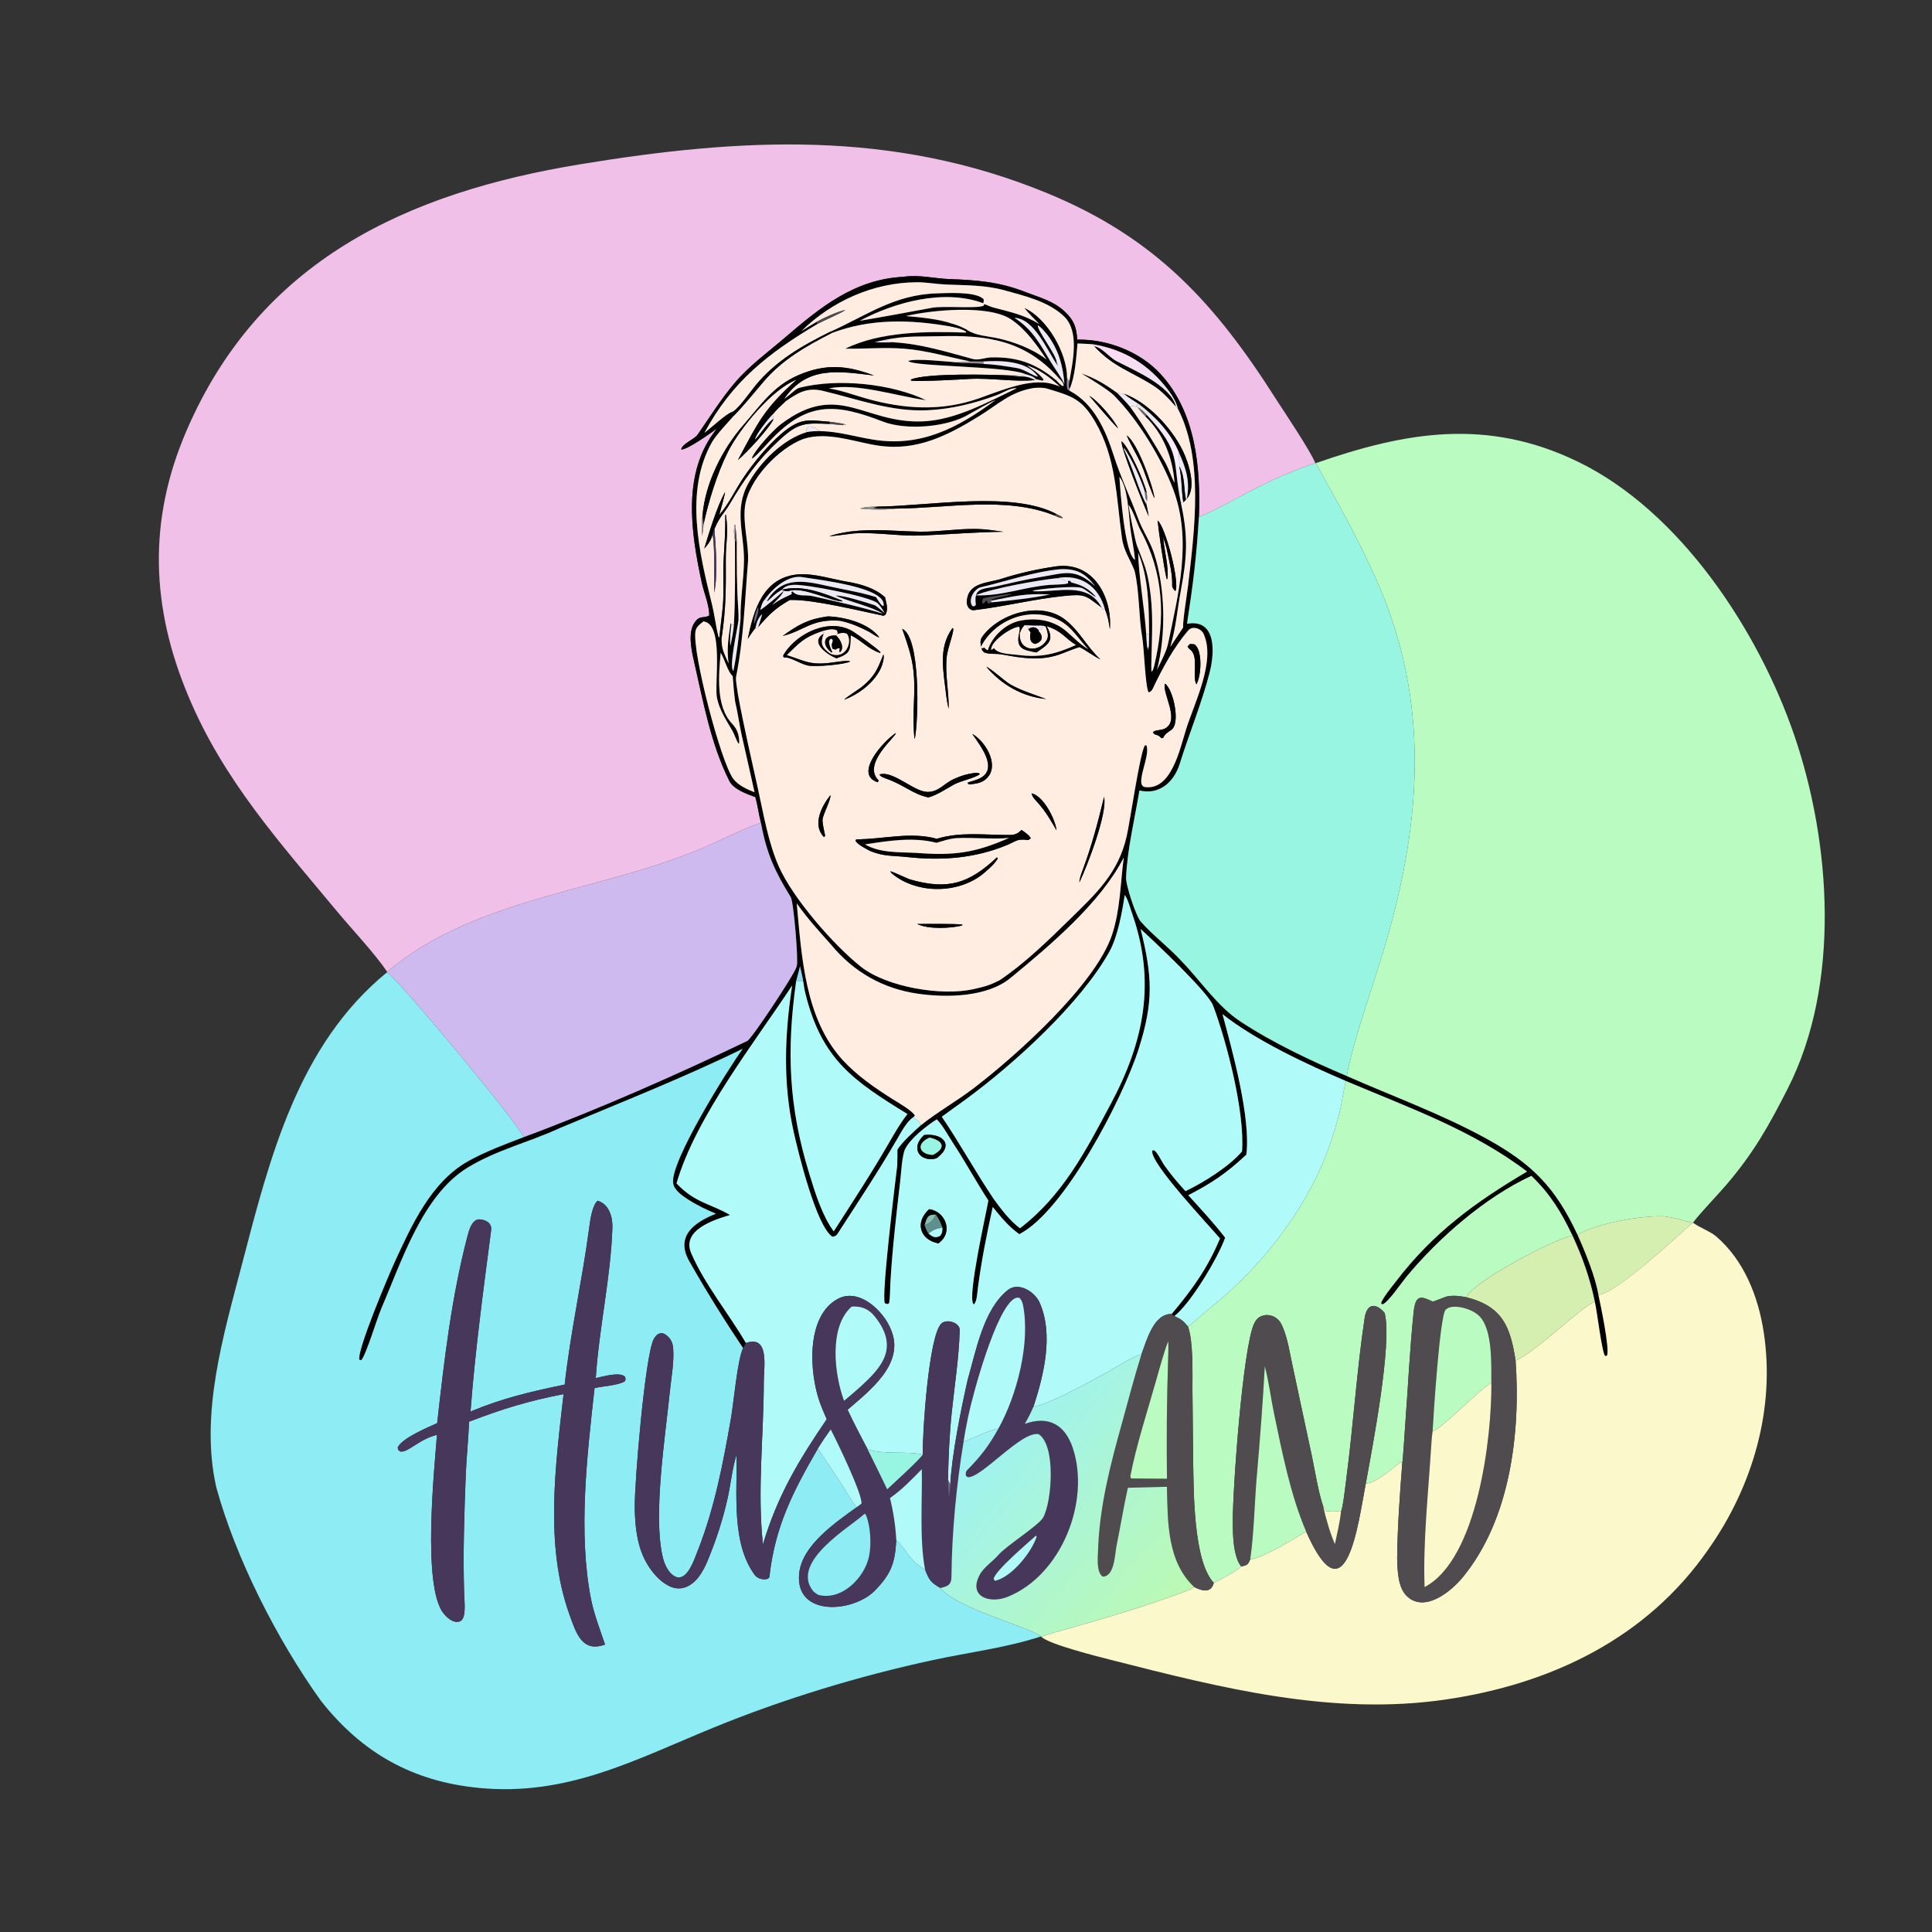 <svg width="1024" height="1024" viewBox="0 0 1024 1024" fill="none" xmlns="http://www.w3.org/2000/svg">
<rect x="0" y="0" width="1024" height="1024" fill="#333333" stroke="none"/>
<path d="M697.138 245.417C685.899 249.407 677.516 252.81 666.889 258.147C656.898 263.166 645.526 269.877 635.431 274.022C636.393 247.901 633.868 218.854 615.291 198.43C604.392 186.447 587.093 179.713 570.963 180.007C570.536 173.335 569.187 169.597 564.061 164.881C558.058 159.356 550.408 157.507 543.228 154.689C529.643 149.358 517.529 148.421 503.226 147.918C495.333 147.641 486.937 145.442 478.747 146.724C453.008 148.012 434.851 162.818 416.245 178.773C407.259 186.479 397.169 193.793 389.371 203.003C382.09 211.602 376.092 221.273 369.665 230.498C368.09 232.757 361.314 235.365 361.063 238.251C364.32 238.449 376.944 229.339 380.066 227.068C361.214 250.175 366.212 282.165 371.936 308.746C373.112 314.21 375.969 320.682 375.918 326.222C373.015 327.961 370.98 325.871 368.237 329.845C364.525 334.974 366.376 344.127 367.726 350.004C372.64 371.409 376.642 394.08 386.543 413.874C388.789 418.362 395.895 420.9 400.359 422.476C401.712 427.307 402.143 431.623 403.307 436.061C394.457 439.102 385.435 443.637 376.861 447.522C322.154 472.312 252.633 474.77 205.212 515.075C198.576 505.271 186.503 492.504 178.655 483.061C148.439 446.703 118.403 413.451 99.913 369.161C80.008 321.932 78.363 276.029 98.692 228.661C137.513 138.202 215.372 102.167 307.744 87.027C392.77 73.091 472.901 68.596 554.9 102.325C612.424 125.986 643.98 160.594 676.581 211.952C681.345 219.309 694.459 238.841 697.138 245.417Z" fill="#F1C0E8"/>
<path d="M570.964 180.005C587.094 179.711 604.393 186.445 615.292 198.428C633.869 218.852 636.394 247.899 635.432 274.02C634.178 295.128 632.358 309.603 629.14 330.608C645 327.826 643.759 346.233 641.128 356.457C636.891 372.919 630.225 388.896 625.175 405.162C622.078 414.684 614.245 421.527 603.91 418.939C601.42 434.159 597.503 449.846 596.823 465.215C596.657 468.957 601.976 485.48 604.703 488.562C611.132 495.826 619.644 502.185 626.262 509.47C636.422 519.922 645.183 533.348 657.382 541.376C674.771 552.82 694.634 562.169 713.769 570.292C738.76 581.347 763.852 590.319 787.944 603.576C812.098 616.866 824.387 629.355 836.099 654.432C840.099 663.303 845.631 676.831 847.198 686.326C848.262 691.171 853.323 715.126 851.738 718.477L850.763 718.755C849.003 716.868 846.466 694.689 845.299 690.029C842.958 678.215 838.604 665.855 833.482 654.961C827.46 642.375 821.762 632.935 811.653 623.217C787.064 634.624 762.421 656.161 745.293 676.868C742.954 679.696 735.49 690.673 732.672 691.341L732.024 690.845C732.371 688.432 738.189 681.413 740.032 679.005C759.635 653.398 781.822 637.225 809.372 620.948C780.505 598.998 746.7 587.088 713.488 573.005C692.896 564.241 665.459 551.42 647.926 537.492C653.072 556.62 663.036 592.34 660.572 611.983C650.208 621.684 642.438 626.997 629.802 633.487C636.3 640.645 643.489 648.374 649.34 656.006C645.545 666.728 630.993 690.943 622.414 697.557C621.946 697.383 621.445 696.817 621.019 696.428C631.841 683.597 640.091 672.105 646.634 656.419C640.724 649.337 609.233 616.238 610.726 609.826L611.622 609.641C613.653 610.878 615.466 615.341 617.307 617.915C620.941 622.992 624.113 626.745 628.325 631.339C637.782 626.88 651.6 618.206 658.313 610.279C659.843 589.41 650.258 552.327 642.962 532.945C640.26 525.767 611.525 498.737 604.539 492.356C610.731 517.381 611.574 530.679 603.47 556.065C595.125 582.206 564.143 641.958 540.267 654.123C534.431 650.022 530.661 645.148 526.177 639.717C523.032 653.816 520.221 668.039 518.331 682.346C518.017 684.721 517.846 689.857 516.173 691.371C516.066 691.259 515.943 691.162 515.853 691.036C512.822 686.777 522.509 643.887 523.863 636.298C517.423 626.416 511.578 615.611 505.05 605.693C502.639 602.029 499.539 596.216 496.492 593.258C491.191 596.64 482.385 603.432 479.668 609.172C478.091 612.503 477.597 621.998 477.131 625.99C475.042 643.896 472.967 661.846 471.92 679.847C471.722 683.186 471.829 687.549 471.232 690.753C469.867 691.335 470.59 691.254 468.975 690.727C467.129 686.404 474.316 627.966 475.516 618.146C475.622 617.278 475.738 609.239 475.606 609.508C477.241 606.167 485.397 598.662 488.099 596.402C496.977 589.293 507.068 583.647 516.144 576.714C538.264 559.817 580.627 521.954 589.421 495.409C593.816 482.143 593.794 468.208 595.629 454.483C583.245 478.677 556.526 501.085 535.608 518.331C523.188 528.571 501.787 528.843 486.724 526.724C468.057 524.097 452.475 515.196 440.537 500.755C433.615 492.925 428.714 487.746 422.279 478.803C424.909 506.964 426.583 539.742 446.544 561.758C454.223 570.089 463.503 576.504 473.022 582.522C475.675 584.199 483.764 588.762 484.907 591.339L484.081 592.126C480.61 594.315 477.515 600.255 475.427 603.855C465.538 620.907 454.621 637.343 443.932 653.896C443.155 655.1 442.442 655.296 441.181 655.492C432.671 649.85 423.207 611.284 420.68 599.97C414.897 574.079 415.883 548.469 419.86 522.31C400.09 552.368 368.69 592.152 358.561 627.229C368.529 637.749 376.518 637.839 386.936 643.98C378.039 646.594 361.065 652.072 366.39 664.336C373.56 680.849 386.3 696.34 395.344 711.812C394.756 713.22 394.741 713.29 393.85 714.516C383.887 699.674 374.146 684.038 365.344 668.49C357.776 655.122 368.022 647.855 379.469 643.279C374.356 641.149 369.323 638.739 364.664 635.727C361.708 633.816 357.39 630.901 356.788 627.18C354.955 615.854 386.17 566.19 393.69 555.862C362.384 571.164 328.859 584.388 296.681 597.911C280.333 605.497 263.32 609.373 247.747 618.919C223.895 633.541 212.842 668.661 202.319 692.993C199.657 699.148 194.188 717.734 191.508 720.885L190.505 720.76C188.839 716.383 206.263 675.3 208.982 669.383C218.065 649.621 228.433 626.434 248.227 615.394C257.142 610.422 267.885 606.376 277.465 602.733C316.327 588.368 358.76 569.609 396.117 551.703C398.442 550.589 420.224 517.639 421.972 512.985L422.311 512.071C423.266 509.543 420.697 478.065 419.114 475.494C410.844 462.058 406.338 452.596 403.308 436.059C402.144 431.621 401.713 427.305 400.36 422.474C395.896 420.898 388.79 418.36 386.544 413.872C376.643 394.078 372.641 371.407 367.727 350.002C366.377 344.125 364.526 334.972 368.238 329.843C370.981 325.869 373.016 327.959 375.919 326.22C375.97 320.68 373.113 314.208 371.937 308.744C366.213 282.163 361.215 250.173 380.067 227.066C376.945 229.337 364.321 238.447 361.064 238.249C361.315 235.363 368.091 232.755 369.666 230.496C376.093 221.271 382.091 211.6 389.372 203.001C397.17 193.791 407.26 186.477 416.246 178.771C434.852 162.816 453.009 148.01 478.748 146.722C486.938 145.44 495.334 147.639 503.227 147.916C517.53 148.419 529.644 149.356 543.229 154.687C550.409 157.505 558.059 159.354 564.062 164.879C569.188 169.595 570.537 173.333 570.964 180.005ZM521.186 160.73C500.415 153.022 474.43 160.054 455.661 170.027C468.444 167.871 481.376 165.497 494.115 163.112C500.039 162.002 517.706 163.701 521.345 162.038L521.659 161.188C523.334 161.682 524.614 162.476 526.332 162.938C535.73 165.464 542.398 166.696 550.858 171.749C548.319 169.133 545.143 166.033 542.937 163.232C555 168.601 565.642 187.137 565.535 200.202C565.466 202.234 565.206 204.478 565.82 206.37L566.809 207.056C579.934 213.973 586.009 228.06 590.366 241.655C593.969 252.895 599.315 264.187 603.447 275.359C605.583 281.136 609.658 287.13 611.596 293.113C617.688 311.449 618.1 336.602 613.211 355.048C615.066 351.31 618.251 345.222 619.08 341.254C624.651 314.575 631.897 286.044 621.826 259.396C615.416 242.433 603.218 222.544 590.393 209.534C586.923 206.223 577.405 200.537 573.225 197.948C580.85 200.65 585.646 203.585 592.264 208.364C594.718 210.87 596.746 212.99 599.014 215.657C605.5 224.652 611.745 234.889 617.285 244.544C619.391 248.215 620.752 252.717 622.532 255.939C621.612 242.841 616.695 230.066 607.168 220.808L607.746 219.831C626.869 240.221 621.074 243.713 625.905 266.476C629.811 284.753 629.215 295.065 625.781 313.51C623.813 324.078 623.394 332.126 620.269 342.882L627.078 332.609C626.882 328.518 629.129 315.309 629.718 310.241C633.075 281.346 638.142 243.553 624.311 216.638C623.736 213.694 621.439 209.731 619.607 207.288C609.259 193.48 596.132 185.236 579.224 182.452C576.569 182.307 573.734 182.106 571.093 182.036C570.425 189.444 569.845 199.776 566.824 206.342C566.32 204.279 566.48 203.96 566.815 201.795C568.562 191.785 572.286 175.636 563.949 167.678C555.598 159.707 542.972 156.786 532.118 153.794C522.012 151.008 511.463 151.235 501.09 150.789C496.002 150.54 490.974 149.575 485.809 149.602C462.947 149.725 440.813 159.656 424.633 175.59C427.38 173.823 429.993 172.243 432.809 170.585L433.262 171.71C407.321 187.181 388.015 202.066 373.349 229.428C376.453 227.116 385.317 218.959 387.743 218.449L389.09 220.199C385.891 223.845 379.552 230.452 377.289 234.481C362.681 260.486 370.636 293.055 377.349 320.292C378.742 325.941 379.353 331.749 380.823 337.457L381.334 337.831L382.496 338.004C382.318 344.097 383.704 345.88 386.181 351.672C385.071 343.706 386.14 338.15 387.229 330.276L387.642 330.87C387.264 334.602 386.668 338.644 387.095 342.333C387.728 339.623 388.818 334.03 388.958 331.305C389.804 317.427 389.552 300.613 389.544 286.546L390.498 287.443C390.512 299.041 390.454 310.51 391.255 322.081C391.407 324.278 391.529 326.807 391.375 328.983C390.859 333.591 386.142 353.726 388.71 355.607C390.643 346.29 391.527 337.718 392.5 328.281C392.343 317.933 394.221 307.113 394.334 297.167C394.495 282.908 388.794 270.022 396.744 255.993C403.147 244.694 414.972 232.809 427.687 229.006C430.213 228.512 431.894 228.541 434.443 228.473C444.615 228.709 452.716 231.361 462.665 232.987C488.113 237.146 507.802 226.748 527.624 212.057C524.281 213.42 517.41 217.477 513.792 219.437C502.447 226.46 480.371 228.248 468.028 223.473C443.327 213.918 428.28 212.446 408.567 233.131C406.432 235.371 401.475 241.095 398.738 243.063L398.583 242.512C400.638 237.923 409.865 227.818 414.21 224.58C444.642 201.897 457.8 224.573 489.02 223.34C506.429 222.653 523.438 213.149 538.87 205.805C535.856 205.305 531.408 208.312 528.461 209.379C516.531 213.784 504.354 216.831 491.638 217.432C472.253 218.347 454.63 211.548 436.147 207.158C427.717 205.155 422.898 208.175 416.169 212.88L415.631 211.425C417.935 210.068 421.577 206.065 423.711 205.523C444.067 200.356 472.611 203.356 490.829 212.113C475.534 210.013 453.787 202.794 439.325 205.877C445.99 206.887 452.647 209.385 459.126 211.222C478.931 216.836 498.851 218.132 518.584 211.236C528.456 207.786 541.27 202.295 551.938 202.691C556.07 202.813 557.964 203.484 561.711 204.838C556.664 200.222 550.907 195.686 544.289 193.73C547.531 195.922 550.809 197.972 553.136 201.144L552.659 201.818L549.05 200.948C547.753 199.428 545.384 198.878 543.487 198.28C532.819 193.853 484.17 194.417 481.374 191.348C484.821 189.746 502.083 191.706 506.961 192.043C512.067 192.885 516.513 192.211 521.499 192.919C527.212 193.113 533.643 194.165 539.267 195.13C543.074 195.783 548.363 199.742 550.13 199.564C544.376 191.132 530.217 190.989 521.146 191.597L514.21 191.55C502.561 189.251 491.148 185.715 479.089 184.803C468.74 184.02 458.41 184.96 448.024 184.812C466.596 175.607 491.851 175.545 512.003 176.285L512.019 175.68L512.579 174.899C517.414 177.985 523.231 178.08 528.834 179.296C537.58 181.194 547.625 185.077 554.693 190.559C549.589 182.842 543.546 174.344 535.821 169.233C523.764 161.258 493.12 164.405 480.174 167.517C487.64 168.152 498.091 169.124 504.991 171.692L504.003 173.095C482.587 169.293 461.209 168.71 440.571 176.633L439.931 175.899C459.363 167.189 473.982 156.11 496.689 155.488C502.01 155.342 516.51 154.425 520.988 158.271C521.721 158.901 521.338 159.367 521.186 160.73ZM468.991 180.172C466.921 180.572 465.626 180.819 463.628 181.448C466.854 181.458 470.595 181.559 473.776 181.44C488.269 182.257 501.806 186.566 515.703 190.302C518.647 191.093 522.393 189.476 525.391 189.426C539.505 189.095 549.236 192.815 559.854 201.597C561.077 202.891 561.682 203.641 563.188 204.643L563.819 204.321C563.44 202.457 562.563 201.854 561.229 200.475C543.564 180.36 523.244 177.472 497.704 178.202C487.264 178.501 479.802 177.879 468.991 180.172ZM609.026 336.023C608.986 321.788 608.791 306.131 603.225 292.936C603.478 304.831 606.666 322.666 607.508 336.007C607.569 338.286 607.83 340.787 608.015 343.079L608.762 343.417L608.088 343.531L608.677 343.944L608.203 344.063L608.595 344.273L608.775 343.556L608.109 343.472L608.842 343.062C609.038 341.034 608.992 338.128 609.026 336.023ZM424.035 512.154L421.95 520.135C416.797 557.041 417.998 586.681 428.992 622.29C432.062 632.231 435.67 644.2 441.891 652.656C451.943 637.004 462.06 621.562 471.35 605.438C474.174 600.536 477.48 594.832 480.98 590.464C452.287 572.848 435.573 561.537 426.902 526.656C426.35 524.433 426.057 522.33 425.717 520.06C425.365 517.811 424.537 514.461 424.035 512.154ZM537.663 168.433C547.447 174.779 551.144 182.29 557.067 192.041C559.351 195.801 562.312 199.658 564.174 203.57C563.404 193.799 561.097 185.494 555.189 177.521C553.62 175.697 552.105 173.62 550.084 172.421C549.348 174.63 560.1 188.243 560.076 192.106C560.076 192.111 560.685 193.833 560.719 193.932L560.384 193.463C554.936 185.682 548.365 168.952 537.663 168.433ZM547.881 205.634C535.448 207.702 529.114 214.293 519.062 220.488C502.315 230.809 486.074 239.171 465.748 236.218C452.952 234.359 438.645 228.476 425.808 232.646C412.747 237.522 396.525 254.329 394.829 268.601C393.719 277.95 396.935 288.153 396.459 297.616C394.778 317.999 394.18 338.512 390.165 358.603C389.755 360.656 390.902 365.715 391.092 367.878C394.185 384.898 398.107 401.631 401.826 418.53C404.754 431.829 407.216 446.63 412.802 459.28C420.286 476.229 441.978 501.062 456.285 512.378C469.96 523.192 499.023 528.046 515.726 524.307C521.84 522.939 524.036 522.449 529.791 519.568C542.931 510.787 555.429 498.624 566.877 487.404C580.775 473.784 592.613 463.052 597.158 443.299C598.917 435.655 604.27 398.489 606.834 395.082L607.586 394.992C610.077 400.44 600.93 416.424 606.986 417.174C620.793 418.884 625.248 397.465 628.664 386.532C633.038 372.535 644.496 350.376 637.936 335.962C636.624 333.078 631.919 331.423 629.639 334.3C621.966 343.353 616.092 354.247 611.013 364.958C610.509 366.021 609.857 366.698 608.773 366.962C606.978 363.702 606.397 343.357 605.412 337.792C603.516 327.072 603.965 313.07 601.343 302.491C598.856 296.07 595.652 292.249 594.642 285.025C591.643 263.566 591.729 242.914 580.462 223.521C573.44 211.434 568.083 209.914 555.255 206.062C552.619 205.271 550.535 205.489 547.881 205.634ZM593.293 252.72C593.828 260.269 595.991 293.487 601.581 296.745C601.074 290.76 599.616 284.504 598.931 278.497C598.164 271.762 597.802 258.158 593.293 252.72ZM598.155 267.727C598.569 270.819 601.607 286.508 602.593 289.111C606.302 298.912 607.967 301.587 609.5 312.568C611.04 323.592 610.696 332.499 610.443 343.524C610.395 345.619 610.082 354.171 610.298 355.982C611.16 355.476 611.223 354.507 611.669 353.28C617.822 327.634 616.919 303.912 604.446 280.982C602.98 278.288 600.043 269.173 598.155 267.727ZM372.824 329.373C371.011 330.803 368.968 332.216 368.594 334.682C366.882 345.969 382.116 404.248 388.699 412.847C391.368 416.333 395.943 418.344 399.926 419.932C397.758 409.976 395.45 400.063 393.213 390.124C391.876 384.185 391.064 377.786 389.655 371.917C389.028 367.183 388.698 363.081 388.356 358.339C385.775 356.138 384.336 350.076 381.979 345.949C380.975 357.409 379.205 374.253 388.035 383.575C390.838 386.533 391.836 389.795 391.803 393.809L391.355 394.114C389.963 391.794 389.408 389.452 388.201 387.351C384.899 381.605 381.413 376.563 380.018 369.95C378.492 362.714 383.922 330.504 372.824 329.373ZM596.13 474.349C594.744 483.405 592.439 496.408 588.019 504.353C572.595 532.077 537.225 564.055 512.152 582.487L499.159 591.884C508.698 605.912 517.28 621.575 526.605 635.378C530.612 640.907 535.103 646.887 540.605 651.022C563.46 633.493 575.567 609.777 588.828 584.932C606.532 551.761 612.736 520.138 599.969 483.94C599.04 481.306 597.872 476.572 596.13 474.349Z" fill="#020102"/>
<path d="M455.662 170.027C474.431 160.054 500.416 153.022 521.187 160.73C521.339 159.367 521.722 158.901 520.989 158.271C516.511 154.425 502.011 155.342 496.69 155.488C473.983 156.11 459.364 167.189 439.932 175.899C424.885 183.33 410.999 191.397 400.381 204.372C398.145 207.104 390.479 218.046 387.744 218.449C385.318 218.959 376.454 227.116 373.35 229.428C388.016 202.066 407.322 187.181 433.263 171.71C436.661 169.86 445.596 166.07 448.086 164.322C444.379 164.895 436.187 168.683 432.81 170.585C429.994 172.243 427.381 173.823 424.634 175.59C440.814 159.656 462.948 149.725 485.81 149.602C490.975 149.575 496.003 150.54 501.091 150.789C511.464 151.235 522.013 151.008 532.119 153.794C542.973 156.786 555.599 159.707 563.95 167.678C572.287 175.636 568.563 191.785 566.816 201.795L566.379 201.749L565.536 200.202C565.643 187.137 555.001 168.601 542.938 163.232C545.144 166.033 548.32 169.133 550.859 171.749C542.399 166.696 535.731 165.464 526.333 162.938C524.615 162.476 523.335 161.682 521.66 161.188L521.346 162.038C517.707 163.701 500.04 162.002 494.116 163.112C481.377 165.497 468.445 167.871 455.662 170.027Z" fill="#FFEDE1"/>
<path d="M432.809 170.583C436.186 168.681 444.378 164.893 448.085 164.32C445.595 166.068 436.66 169.858 433.262 171.708L432.809 170.583Z" fill="#4F4B4F"/>
<path d="M504.991 171.691C498.091 169.123 487.64 168.151 480.174 167.516C493.12 164.404 523.764 161.257 535.821 169.232C543.546 174.343 549.589 182.841 554.693 190.558C547.625 185.076 537.58 181.193 528.834 179.295C523.231 178.079 517.414 177.984 512.579 174.898C509.421 173.21 508.381 172.801 504.991 171.691Z" fill="#FFEDE1"/>
<path d="M564.173 203.571C562.311 199.659 559.35 195.802 557.066 192.042C551.143 182.291 547.446 174.78 537.662 168.434C548.364 168.953 554.935 185.683 560.383 193.464L560.718 193.933C560.684 193.834 560.075 192.112 560.075 192.107C560.099 188.244 549.347 174.631 550.083 172.422C552.104 173.621 553.619 175.698 555.188 177.522C561.096 185.495 563.403 193.8 564.173 203.571Z" fill="#EDE9F5"/>
<path d="M440.571 176.632C461.209 168.709 482.587 169.292 504.003 173.094C506.615 173.483 509.756 174.276 512.019 175.679L512.003 176.284C491.851 175.544 466.596 175.606 448.024 184.811C458.41 184.959 468.74 184.019 479.089 184.802C491.148 185.714 502.561 189.25 514.21 191.549C511.308 191.895 509.873 192.003 506.961 192.042C502.083 191.705 484.821 189.745 481.374 191.347C484.17 194.416 532.819 193.852 543.487 198.279C541.629 199.583 538.727 198.604 535.951 199.028C526.278 198.546 490.861 197.598 482.76 201.175L482.891 201.719C485.801 202.441 509.062 201.132 513.974 200.839C524.409 200.217 539.193 202.609 548.503 201.423L549.05 200.947L552.659 201.817L553.136 201.143C550.809 197.971 547.531 195.921 544.289 193.729C550.907 195.685 556.664 200.221 561.711 204.837C557.964 203.483 556.07 202.812 551.938 202.69C541.27 202.294 528.456 207.785 518.584 211.235C498.851 218.131 478.931 216.835 459.126 211.221C452.647 209.384 445.99 206.886 439.325 205.876C453.787 202.793 475.534 210.012 490.829 212.112C472.611 203.355 444.067 200.355 423.711 205.522C421.577 206.064 417.935 210.067 415.631 211.424C427.773 193.565 444.965 196.865 463.251 199.02C448.999 193.66 437.734 192.581 423.253 198.795C409.784 204.574 403.181 214.794 394.009 225.293C382.844 238.074 373.733 256.059 372.335 273.292C371.753 276.893 372.023 280.408 372.146 284.058C372.36 282.603 372.941 279.387 372.868 278.081C375.487 265.804 380.218 250.566 385.859 239.416C392.163 226.958 409.177 206.211 422.273 201.197C405.048 216.609 401.933 223.558 391.111 243.806C395.313 240.441 408.26 226.529 410.039 221.961L409.472 219.689C411.741 216.989 413.598 215.286 416.169 212.879C422.898 208.174 427.717 205.154 436.147 207.157C454.63 211.547 472.253 218.346 491.638 217.431C504.354 216.83 516.531 213.783 528.461 209.378C531.408 208.311 535.856 205.304 538.87 205.804C523.438 213.148 506.429 222.652 489.02 223.339C457.8 224.572 444.642 201.896 414.21 224.579C409.865 227.817 400.638 237.922 398.583 242.511L398.738 243.062C401.475 241.094 406.432 235.37 408.567 233.13C428.28 212.445 443.327 213.917 468.028 223.472C480.371 228.247 502.447 226.459 513.792 219.436C517.41 217.476 524.281 213.419 527.624 212.056C507.802 226.747 488.113 237.145 462.665 232.986C452.716 231.36 444.615 228.708 434.443 228.472C433.083 227.773 433.202 228.052 432.344 226.815C430.055 226.063 427.889 225.136 427.377 228.102L427.687 229.005C414.972 232.808 403.147 244.693 396.744 255.992C388.794 270.021 394.495 282.907 394.334 297.166C394.221 307.112 392.343 317.932 392.5 328.28L391.375 328.982C391.529 326.806 391.407 324.277 391.255 322.08C390.454 310.509 390.512 299.04 390.498 287.442C390.41 284.908 390.06 281.948 389.825 279.387L389.78 278.1L389.33 278.128C388.94 281.159 388.888 282.473 389.43 285.519L389.544 286.545C389.552 300.612 389.804 317.426 388.958 331.304L387.642 330.869L387.229 330.275C386.14 338.149 385.071 343.705 386.181 351.671C383.704 345.879 382.318 344.096 382.496 338.003C384.843 322.057 384.746 312.23 384.689 296.349C384.654 286.908 386.242 283.13 384.756 272.914L384.426 272.814C384.513 281.477 384 288.336 383.536 296.925C383.119 304.624 383.801 313.102 383.145 320.86C382.663 326.562 381.781 332.109 381.334 337.83L380.823 337.456C379.353 331.748 378.742 325.94 377.349 320.291C370.636 293.054 362.681 260.485 377.289 234.48C379.552 230.451 385.891 223.844 389.09 220.198C394.821 214.289 399.567 208.264 404.911 202.034C414.741 190.572 427.221 183.474 440.571 176.632ZM439.78 223.536C428.421 222.694 424.533 221.108 414.198 229.858C406.878 236.055 398.954 245.736 393.608 253.819C389.414 260.161 386.354 267.001 381.209 272.939C381.685 271.148 384.29 262.125 384.299 260.785C379.994 268.386 375.819 282.418 373.258 290.78C375.705 287.944 376.614 286.933 377.673 283.231C379.059 290.772 378.385 305.665 378.546 314.098C380.587 304.781 379.389 290.021 378.664 280.366C381.565 273.464 383.711 272.313 386.855 266.96C394.522 253.907 401.742 243.685 413.019 233.277C423.215 223.868 426.609 224.141 439.827 224.698L446.805 225.353L447.473 224.821L448.496 225.152L447.765 225.348L447.467 224.778C445.551 224.263 441.866 223.839 439.78 223.536Z" fill="#FFEDE1"/>
<path d="M504.992 171.691C508.382 172.801 509.422 173.21 512.58 174.898L512.02 175.679C509.757 174.276 506.616 173.483 504.004 173.094L504.992 171.691Z" fill="#020102"/>
<path d="M387.742 218.448C390.477 218.045 398.143 207.103 400.379 204.371C410.997 191.396 424.883 183.329 439.93 175.898L440.57 176.632C427.22 183.474 414.74 190.572 404.91 202.034C399.566 208.264 394.82 214.289 389.089 220.198L387.742 218.448Z" fill="#020102"/>
<path d="M468.99 180.171C479.801 177.878 487.263 178.5 497.703 178.201C523.243 177.471 543.563 180.359 561.228 200.474L559.853 201.596C549.235 192.814 539.504 189.094 525.39 189.425C522.392 189.475 518.646 191.092 515.702 190.301C501.805 186.565 488.268 182.256 473.775 181.439C471.787 181.136 470.707 181.133 468.99 180.171Z" fill="#FFEDE1"/>
<path d="M463.629 181.448C465.627 180.819 466.922 180.572 468.992 180.172C470.709 181.134 471.789 181.137 473.777 181.44C470.596 181.559 466.855 181.458 463.629 181.448Z" fill="#EDE9F5"/>
<path d="M571.093 182.035C573.734 182.105 576.569 182.306 579.224 182.451L580.105 183.681C590.463 194.66 599.099 196.574 611.345 204.355C615.799 207.184 619.672 211.39 623.12 215.338L624.311 216.637C638.142 243.552 633.075 281.345 629.718 310.24C629.129 315.308 626.882 328.517 627.078 332.608L620.269 342.881C623.394 332.125 623.813 324.077 625.781 313.509C629.215 295.064 629.811 284.752 625.905 266.475L627.197 266.175C627.972 265.626 627.964 265.485 628.581 264.721L629.023 264.358C634.388 258.389 629.908 244.992 626.753 238.6C620.928 226.796 608.318 213.129 595.748 208.721C594.919 208.467 593.208 208.428 592.264 208.363C585.646 203.584 580.85 200.649 573.225 197.947C577.405 200.536 586.923 206.222 590.393 209.533C603.218 222.543 615.416 242.432 621.826 259.395C631.897 286.043 624.651 314.574 619.08 341.253C618.251 345.221 615.066 351.309 613.211 355.047C618.1 336.601 617.688 311.448 611.596 293.112C609.658 287.129 605.583 281.135 603.447 275.358C599.315 264.186 593.969 252.894 590.366 241.654C586.009 228.059 579.934 213.972 566.809 207.055L566.824 206.341C569.845 199.775 570.425 189.443 571.093 182.035ZM607.675 260.754C606.395 254.905 598.215 236.81 594.521 233.916C593.364 235.851 606.905 269.532 608.862 273.695C608.549 272.086 607.979 268.626 607.535 267.203L607.907 265.532C608.044 263.319 608.012 262.963 607.675 260.754ZM577.339 209.828C579.237 211.977 591.267 226.169 592.624 227.055C590.519 222.505 581.882 212.229 577.339 209.828ZM597.172 230.818C599.885 237.07 603.624 242.475 606.155 249.231C606.968 251.399 611.08 263.117 611.927 264.081C611.103 257.599 602.855 234.434 597.172 230.818ZM613.59 275.858C614.284 283.321 616.705 299.428 618.297 306.705L618.698 307.025C619.618 300.137 616.952 291.692 616.523 284.724C617.439 287.625 618.284 290.118 618.841 293.117C620.048 298.933 621.466 304.489 621.282 310.413C621.251 311.385 622.16 312.666 622.962 313.269C625.464 309.303 617.951 279.588 613.59 275.858Z" fill="#FFEDE1"/>
<path d="M579.225 182.453C596.133 185.237 609.26 193.481 619.608 207.289C621.44 209.732 623.737 213.695 624.312 216.639L623.121 215.34C620.46 204.331 600.278 195.985 591.54 191.377C588.146 189.588 583.846 184.075 580.106 183.683L579.225 182.453Z" fill="url(#paint0_linear_2235_28707)"/>
<path d="M580.105 183.684C583.845 184.076 588.145 189.589 591.539 191.378C600.277 195.986 620.459 204.332 623.12 215.341C619.672 211.393 615.799 207.187 611.345 204.358C599.099 196.577 590.463 194.663 580.105 183.684Z" fill="#020102"/>
<path d="M514.21 191.551L521.146 191.598L521.499 192.92C516.513 192.212 512.067 192.886 506.961 192.044C509.873 192.005 511.308 191.897 514.21 191.551Z" fill="#928899"/>
<path d="M521.146 191.597C530.217 190.989 544.376 191.132 550.13 199.564C548.363 199.742 543.075 195.783 539.268 195.13C533.644 194.165 527.213 193.113 521.5 192.919L521.146 191.597Z" fill="#EDE9F5"/>
<path d="M463.252 199.021C444.966 196.866 427.774 193.566 415.632 211.425L416.17 212.88C413.599 215.287 411.742 216.99 409.473 219.69C407.399 221.766 400.343 230.475 400.238 232.937C402.89 230.155 407.219 223.236 410.04 221.962C408.261 226.53 395.314 240.442 391.112 243.807C401.934 223.559 405.049 216.61 422.274 201.198C409.178 206.212 392.164 226.959 385.86 239.417C380.219 250.567 375.488 265.805 372.869 278.082L372.336 273.293C373.734 256.06 382.845 238.075 394.01 225.294C403.182 214.795 409.785 204.575 423.254 198.796C437.735 192.582 449 193.661 463.252 199.021Z" fill="#020102"/>
<path d="M543.487 198.281C545.384 198.879 547.753 199.429 549.05 200.949L548.503 201.425C543.713 198.882 541.655 199.924 536.454 199.112L535.951 199.03C538.727 198.606 541.629 199.585 543.487 198.281Z" fill="#EDE9F5"/>
<path d="M548.503 201.422C539.193 202.608 524.409 200.216 513.974 200.838C509.062 201.131 485.801 202.44 482.891 201.718L482.76 201.174C490.861 197.597 526.278 198.545 535.951 199.027L536.454 199.109C541.655 199.921 543.713 198.879 548.503 201.422Z" fill="#020102"/>
<path d="M565.536 200.203L566.379 201.75L566.816 201.796C566.481 203.961 566.321 204.28 566.825 206.343L566.81 207.057L565.821 206.371C565.207 204.479 565.467 202.235 565.536 200.203Z" fill="#928899"/>
<path d="M561.229 200.477C562.563 201.856 563.439 202.459 563.818 204.323L563.188 204.645C561.681 203.643 561.077 202.893 559.854 201.599L561.229 200.477Z" fill="#FFEDE1"/>
<path d="M529.79 519.568C524.035 522.449 521.839 522.938 515.725 524.306C499.022 528.045 469.959 523.191 456.284 512.377C441.977 501.061 420.285 476.229 412.801 459.28C407.215 446.63 404.753 431.829 401.825 418.53C398.106 401.631 394.184 384.898 391.091 367.878C390.901 365.715 389.754 360.656 390.164 358.603C394.179 338.512 394.777 317.999 396.458 297.616C396.934 288.153 393.718 277.95 394.828 268.601C396.524 254.329 412.746 237.522 425.807 232.646C438.644 228.476 452.951 234.359 465.747 236.218C486.073 239.171 502.314 230.809 519.061 220.488C529.113 214.293 535.447 207.702 547.88 205.634C550.534 205.489 552.618 205.271 555.254 206.062C568.082 209.914 573.439 211.434 580.461 223.521C591.728 242.914 591.642 263.566 594.641 285.025C595.651 292.249 598.855 296.07 601.342 302.491C603.964 313.07 603.515 327.072 605.411 337.792C606.396 343.357 606.977 363.702 608.772 366.962C609.856 366.698 610.508 366.021 611.012 364.958C616.091 354.247 621.965 343.353 629.638 334.3C631.918 331.423 636.623 333.078 637.935 335.962C644.495 350.376 633.037 372.535 628.663 386.532C625.247 397.465 620.792 418.884 606.985 417.174C600.929 416.424 610.076 400.44 607.585 394.992L606.833 395.082C604.269 398.489 598.916 435.655 597.157 443.299C592.612 463.052 580.774 473.783 566.876 487.403C555.428 498.623 542.93 510.787 529.79 519.568ZM465.108 268.51C463.35 268.453 457.291 268.714 455.979 269.532C460.242 270.133 470.47 270.351 474.616 269.562C501.775 269.463 533.087 262.873 558.798 273.179C560.781 274.085 561.187 274.365 563.295 274.669C562.734 273.563 561.394 273.22 560.014 272.503C536.701 259.969 492.058 268.265 465.108 268.51ZM450.635 281.705C446.524 282.396 443.372 282.821 439.449 284.301C443.848 283.782 448.312 283.297 452.698 282.713C465.095 282.001 476.854 284.319 488.609 283.826C503.228 283.213 517.089 282.019 531.845 281.848C525.733 281.099 523.184 280.436 516.658 280.354C507.308 280.237 496.655 281.959 487.59 281.802C474.03 281.567 464.486 280.11 450.635 281.705ZM588.257 333.545C589.589 316.216 579.291 297.313 559.511 300.219C549.684 301.663 540.255 303.746 530.771 306.781C523.612 309.072 513.219 308.619 512.48 318.425C512.108 320.694 513.57 323.716 516.305 323.398C532.371 321.516 547.936 317.499 564.046 315.867C575.24 314.733 575.284 315.554 583.848 322.001C584.805 323.14 584.216 322.775 585.687 323.112C587.329 327.062 587.62 329.386 588.257 333.545ZM401.828 332.427C407.576 325.695 410.94 322.398 418.587 318.015L419.348 317.996C431.361 317.757 455.372 323.7 468.216 326.353C468.542 326.217 468.869 326.08 469.196 325.943C470.83 323.384 469.972 320.372 469.304 317.455L469.103 316.61C463.923 311.728 456.083 309.518 449.224 308.366C441.34 307.041 431.613 303.9 423.673 304.386C404.194 305.578 399.395 323.953 396.316 338.653C397.075 337.503 399.462 333.744 400.359 333.029C401.433 333.017 400.932 333.185 401.828 332.427ZM416.94 347.215C423.742 340.691 425.797 338.056 434.939 334.763L437.027 335.405L436.977 335.83L436.571 335.927C428.915 340.392 438.574 347.033 443.339 348.925C451.171 346.244 450.534 344.544 450.878 336.674C456.949 339.651 460.393 344.183 466.514 346.085L466.695 345.668C464.33 343.257 455.495 336.943 452.575 335.022C440.437 327.037 422.821 335.155 415.684 346.435C414.988 347.536 415.026 347.369 415.368 348.514C418.65 347.962 423.41 351.538 427.894 352.677C431.762 353.659 447.974 352.195 450.604 350.599C449.93 349.948 445.085 350.588 443.925 350.767C429.949 352.924 428.601 351.029 416.94 347.215ZM583.254 349.516C575.845 342.631 572.472 334.741 564.717 328.574C551.952 318.421 530.33 324.804 521.027 336.919C519.487 338.925 519.478 340.289 520.006 342.659L520.19 343.649C520.692 344.907 520.646 344.826 521.614 345.777C524.554 346.969 527.557 346.22 531.324 346.915C541.483 348.788 551.18 350.387 561.211 346.97C564.753 345.763 568.047 344.233 571.631 343.113L572.182 342.944C575.727 344.762 579.114 347.435 583.254 349.516ZM438.719 326.69C428.338 328.148 423.187 331.037 414.847 337.056C426.287 334.313 430.054 327.892 445.203 329L445.983 329.168C451.171 330.31 455.891 332.392 460.597 334.844C461.943 335.545 465.108 337.961 466.026 337.76C460.415 330.257 447.654 326.982 438.719 326.69ZM504.857 332.847C496.97 343.564 500.183 356.18 501.51 368.656C501.678 370.234 502.35 374.122 502.821 375.557L502.83 375.066C502.909 366.206 500.867 357.693 501.758 348.287C502.187 343.758 505.511 335.567 505.243 333.22L504.857 332.847ZM478.159 333.259C484.026 349.481 485.211 355.816 484.349 373.589C484.127 378.184 484.057 386.911 484.716 391.462L484.895 391.429C486.842 381.594 488.044 337.583 478.159 333.259ZM630.757 341.296L629.428 342.673C630.093 343.737 629.961 343.586 630.892 344.326C635.55 348.033 631.716 358.268 634.095 362.725C636.743 358.446 637.537 344.264 633.006 341.495L630.757 341.296ZM468.216 346.831C465.159 354.698 463.603 358.47 456.795 364.075C455.595 365.062 447.481 370.239 447.541 370.842C455.166 367.907 462.979 362.098 466.685 354.559C467.519 352.864 468.906 348.708 468.216 346.831ZM522.775 353.395C530.727 362.862 542.019 369.355 554.426 370.478C548.18 368.149 541.629 366.148 535.762 362.914C532.557 361.148 525.504 354.469 522.775 353.395ZM617.489 362.363C615.682 367.088 625.694 381.619 617.564 386.081C615.391 387.274 612.335 386.714 611.068 388.087C612.081 390.081 613.227 388.87 615.094 390.77L615.715 391.301L616.521 391.041C617.367 389.07 619.138 388.019 620.822 386.848C625.885 383.326 621.734 365.158 617.489 362.363ZM474.796 388.507C468.34 392.709 452.183 410.489 465.264 414.619L465.675 413.602C456.567 404.771 475.569 389.935 474.796 388.507ZM515.3 388.971C519.344 394.903 529.282 407.213 519.656 412.374C517.698 413.424 515.212 413.979 513.055 414.702L512.944 415.367L513.914 415.787C517.913 415.223 521.17 415.024 523.884 411.511C529.32 404.476 521.94 392.625 515.3 388.971ZM516.562 409.649C512.105 410.338 509.701 411.031 505.524 412.922C500.24 415.314 497.491 419.809 491.562 419.726C484.196 419.622 473.132 408.041 466.072 410.519C467.128 411.913 467.77 411.835 469.624 412.669C479.167 415.962 483.721 420.92 492.062 422.658C496.431 421.478 501.412 418.205 505.426 415.916C508.993 413.881 517.032 412.354 519.389 410.232C518.312 409.402 518.242 409.696 516.562 409.649ZM546.795 420.477C547.034 422.548 549.057 424.23 550.681 426.143C554.682 430.858 556.937 434.861 559.97 440.075C559.356 434.134 553.039 421.883 546.795 420.477ZM440.15 421.429C435.445 427.33 430.361 437.148 436.74 443.697L437.341 442.947C436.925 441.062 435.787 436.035 435.968 434.292C436.255 431.527 440.471 423.879 440.15 421.429ZM585.179 422.346C581.931 435.896 578.686 448.143 573.826 461.185C573.199 462.869 572.032 465.926 572.133 467.616C576.221 459.095 587.081 431.017 585.179 422.346ZM541.417 439.894C538.431 442.802 536.887 442.564 532.583 442.531C519.943 442.432 508.898 440.924 496.506 444.56C482.421 440.773 469.333 444.686 453.84 444.878L453.411 445.622C454.602 447.728 459.044 449.87 461.321 451.097C468.61 454.037 473.357 453.441 480.763 454.254C498.985 456.254 516.539 454.997 533.674 447.909C539.082 445.672 538.915 444.466 545.025 445.25L546.345 444.332C545.686 442.78 542.836 440.825 541.417 439.894ZM528.397 454.426C513.737 468.084 502.702 471.961 482.467 466.142C480.655 465.62 472.637 461.641 471.821 461.839L472.805 463.026C486.209 474.216 508.945 473.831 521.992 462.339C524.512 460.12 527.09 457.956 528.824 455.035L528.397 454.426ZM486.128 489.733C491.927 492.615 503.695 492.09 509.847 490.566L510.138 490.072C507.606 489.533 489.487 489.685 486.128 489.733Z" fill="#FFEDE1"/>
<path d="M592.264 208.363C593.208 208.428 594.919 208.467 595.748 208.721C598.291 210.727 600.575 212.156 603.298 213.898L602 215.561C600.433 215.195 600.453 215.043 599.014 215.656C596.746 212.989 594.718 210.869 592.264 208.363Z" fill="#EDE9F5"/>
<path d="M595.748 208.723C608.318 213.131 620.928 226.798 626.753 238.602C629.908 244.994 634.388 258.391 629.023 264.36C630.878 255.201 628.594 248.189 624.881 239.915C620.698 229.464 612.139 220.6 603.298 213.9C600.575 212.158 598.291 210.729 595.748 208.723Z" fill="#020102"/>
<path d="M592.625 227.055C591.268 226.169 579.238 211.977 577.34 209.828C581.883 212.229 590.52 222.505 592.625 227.055Z" fill="#020102"/>
<path d="M602 215.561L603.298 213.898C612.139 220.598 620.698 229.462 624.881 239.913C624.711 242.364 625.261 245.297 625.043 247.112C626.571 254.32 626.162 260.627 627.197 266.175L625.905 266.475C621.074 243.712 626.869 240.22 607.746 219.83C606.089 218.169 605.13 216.963 603.008 215.954L602 215.561Z" fill="url(#paint1_linear_2235_28707)"/>
<path d="M599.014 215.657C600.453 215.044 600.433 215.196 602 215.562L603.008 215.955C604.446 217.764 605.549 219.134 607.168 220.808C616.695 230.066 621.612 242.841 622.532 255.939C620.752 252.717 619.391 248.215 617.285 244.544C611.745 234.889 605.5 224.652 599.014 215.657Z" fill="#FFEDE1"/>
<path d="M603.008 215.953C605.13 216.962 606.089 218.168 607.746 219.829L607.168 220.806C605.549 219.132 604.446 217.762 603.008 215.953Z" fill="#6B6A70"/>
<path d="M410.038 221.963C407.217 223.237 402.888 230.156 400.236 232.938C400.341 230.476 407.397 221.767 409.471 219.691L410.038 221.963Z" fill="#EDE9F5"/>
<path d="M381.209 272.941C386.354 267.003 389.414 260.163 393.608 253.821C398.954 245.738 406.878 236.057 414.198 229.86C424.533 221.11 428.421 222.696 439.78 223.538L439.827 224.7C426.609 224.143 423.215 223.87 413.019 233.279C401.742 243.687 394.522 253.909 386.855 266.962C383.711 272.315 381.565 273.466 378.664 280.368C378.275 281.394 377.979 282.181 377.673 283.233C376.614 286.935 375.705 287.946 373.258 290.782C375.819 282.42 379.994 268.388 384.299 260.787C384.29 262.127 381.685 271.15 381.209 272.941Z" fill="#020102"/>
<path d="M439.779 223.535C441.865 223.838 445.55 224.262 447.466 224.777L447.764 225.347L448.495 225.151L447.472 224.82L446.804 225.352L439.826 224.697L439.779 223.535Z" fill="#4F4B4F"/>
<path d="M434.443 228.474C431.894 228.542 430.213 228.513 427.687 229.007L427.377 228.104C427.889 225.138 430.055 226.065 432.344 226.817C433.202 228.054 433.083 227.775 434.443 228.474Z" fill="#EDE9F5"/>
<path d="M697.412 245.473C745.483 228.729 788.266 221.495 836.233 244.67C890.506 270.893 932.02 334.288 951.009 389.737C970.592 446.921 975.606 521.843 947.567 576.916C937.437 596.813 929.506 611.028 914.818 628.18C910.072 633.722 901.187 642.843 897.319 648.034L896.931 648.144C893.065 647.042 885.332 644.851 881.514 644.684C870.12 644.183 845.893 648.475 836.099 654.429C824.387 629.352 812.098 616.864 787.944 603.574C763.852 590.317 738.76 581.344 713.769 570.289C718.001 548.699 728.548 520.354 734.746 498.981C753.586 434.015 757.769 371.338 729.947 308.275C720.05 285.839 709.207 266.907 697.412 245.473Z" fill="#B9FBC0"/>
<path d="M611.927 264.083C611.08 263.119 606.968 251.401 606.155 249.233C603.624 242.477 599.885 237.072 597.172 230.82C602.855 234.436 611.103 257.601 611.927 264.083Z" fill="#020102"/>
<path d="M606.878 260.935C604.999 254.52 599.682 242.779 595.838 237.538L595.607 237.887C600.39 247.415 603.388 259.603 607.535 267.205C607.979 268.628 608.549 272.088 608.862 273.697C606.905 269.534 593.364 235.853 594.521 233.918C598.215 236.812 606.395 254.907 607.675 260.756L606.878 260.935Z" fill="#020102"/>
<path d="M607.535 267.202C603.388 259.6 600.39 247.412 595.607 237.884L595.838 237.535C599.682 242.776 604.999 254.517 606.878 260.932C607.027 263.005 606.905 263.796 607.907 265.531L607.535 267.202Z" fill="#EDE9F5"/>
<path d="M624.881 239.914C628.594 248.188 630.878 255.2 629.023 264.359L628.581 264.722C627.272 259.202 628.286 252.951 625.043 247.113C625.261 245.298 624.711 242.365 624.881 239.914Z" fill="#EDE9F5"/>
<path d="M635.431 274.019C645.526 269.874 656.898 263.163 666.889 258.144C677.516 252.807 685.899 249.404 697.138 245.414L697.411 245.474C709.206 266.908 720.049 285.84 729.946 308.276C757.768 371.339 753.585 434.016 734.745 498.982C728.547 520.355 718 548.7 713.768 570.29C694.633 562.167 674.77 552.819 657.381 541.375C645.182 533.347 636.421 519.921 626.261 509.469C619.643 502.184 611.131 495.824 604.702 488.561C601.975 485.478 596.656 468.956 596.822 465.214C597.502 449.845 601.419 434.158 603.909 418.938C614.244 421.526 622.077 414.683 625.174 405.161C630.224 388.895 636.89 372.918 641.127 356.456C643.758 346.232 644.999 327.825 629.139 330.607C632.357 309.602 634.177 295.127 635.431 274.019Z" fill="#98F5E1"/>
<path d="M625.043 247.113C628.286 252.951 627.272 259.202 628.581 264.722C627.964 265.486 627.972 265.627 627.197 266.176C626.162 260.628 626.571 254.321 625.043 247.113Z" fill="#020102"/>
<path d="M601.581 296.744C595.991 293.486 593.828 260.268 593.293 252.719C597.802 258.157 598.164 271.761 598.931 278.496C599.616 284.503 601.074 290.759 601.581 296.744Z" fill="#FFEDE1"/>
<path d="M606.879 260.933L607.676 260.754C608.013 262.963 608.045 263.319 607.908 265.532C606.906 263.797 607.028 263.006 606.879 260.933Z" fill="#6B6A70"/>
<path d="M465.11 268.512C492.06 268.267 536.703 259.971 560.016 272.505L558.8 273.181C533.089 262.875 501.777 269.465 474.618 269.564C471.009 269.388 466.025 269.885 462.68 269.242L465.11 268.512Z" fill="#020102"/>
<path d="M611.668 353.28C611.222 354.507 611.159 355.476 610.297 355.982C610.081 354.171 610.394 345.619 610.442 343.524C610.695 332.499 611.039 323.592 609.499 312.568C607.966 301.587 606.301 298.912 602.592 289.111C601.606 286.508 598.568 270.819 598.154 267.727C600.042 269.173 602.979 278.288 604.445 280.982C616.918 303.912 617.821 327.634 611.668 353.28Z" fill="#FFEDE1"/>
<path d="M474.617 269.563C470.471 270.352 460.243 270.134 455.98 269.533C457.292 268.715 463.351 268.454 465.109 268.511L462.679 269.241C466.024 269.884 471.008 269.387 474.617 269.563Z" fill="#8F908C"/>
<path d="M381.334 337.832C381.781 332.111 382.663 326.564 383.145 320.862C383.801 313.104 383.119 304.626 383.536 296.927C384 288.338 384.513 281.479 384.426 272.816L384.756 272.916C386.242 283.132 384.654 286.91 384.689 296.351C384.746 312.232 384.843 322.059 382.496 338.005L381.334 337.832Z" fill="#020102"/>
<path d="M560.015 272.504C561.395 273.221 562.735 273.564 563.296 274.67C561.188 274.366 560.782 274.086 558.799 273.18L560.015 272.504Z" fill="#4F4B4F"/>
<path d="M372.145 284.059C372.022 280.409 371.752 276.894 372.334 273.293L372.867 278.082C372.94 279.388 372.359 282.604 372.145 284.059Z" fill="#928899"/>
<path d="M616.523 284.725C616.952 291.693 619.618 300.138 618.698 307.026L618.297 306.706C616.705 299.429 614.284 283.322 613.59 275.859C617.951 279.589 625.464 309.304 622.962 313.27C622.16 312.667 621.251 311.386 621.282 310.414C621.466 304.49 620.048 298.934 618.841 293.118C618.284 290.119 617.439 287.626 616.523 284.725Z" fill="#020102"/>
<path d="M389.824 279.389C389.674 281.442 389.527 283.462 389.429 285.521C388.887 282.475 388.939 281.161 389.329 278.13L389.779 278.102L389.824 279.389Z" fill="#A6A2AF"/>
<path d="M389.43 285.519C389.528 283.46 389.675 281.44 389.825 279.387C390.06 281.948 390.41 284.908 390.498 287.442L389.544 286.545L389.43 285.519Z" fill="#4F4B4F"/>
<path d="M377.674 283.232C377.98 282.18 378.276 281.393 378.665 280.367C379.39 290.022 380.588 304.782 378.547 314.099C378.386 305.666 379.06 290.773 377.674 283.232Z" fill="#47375A"/>
<path d="M450.637 281.704C464.488 280.109 474.032 281.566 487.592 281.801C496.657 281.958 507.31 280.236 516.66 280.353C523.186 280.435 525.735 281.098 531.847 281.847C517.091 282.018 503.23 283.212 488.611 283.825C476.856 284.318 465.097 282 452.7 282.712L450.637 281.704Z" fill="#020102"/>
<path d="M439.449 284.299C443.372 282.819 446.524 282.394 450.635 281.703L452.698 282.711C448.312 283.295 443.848 283.78 439.449 284.299Z" fill="#020102"/>
<path d="M609.026 336.025L607.508 336.008C606.666 322.667 603.478 304.833 603.225 292.938C608.791 306.132 608.986 321.79 609.026 336.025Z" fill="#FFEDE1"/>
<path d="M559.887 306.485C549.888 307.569 526.435 311.699 516.972 315.526C531.225 316.058 542.355 311.125 556.44 310.004C558.441 309.845 565.069 309.868 566.119 309.086L566.057 307.964L567.183 307.829C567.932 308.889 567.419 308.609 568.562 308.908C574.079 310.353 577.253 312.275 581.026 316.469C578.428 315.407 575.967 312.653 573.303 311.614C569.907 310.291 549.557 312.214 546.877 313.203L547.567 313.107L548.036 313.383C560.658 313.983 576.656 308.113 583.849 322.002C575.285 315.555 575.241 314.734 564.047 315.868C547.937 317.5 532.372 321.517 516.306 323.399C513.571 323.717 512.109 320.695 512.481 318.426C513.22 308.62 523.613 309.073 530.772 306.782C540.256 303.747 549.685 301.664 559.512 300.22C579.292 297.314 589.59 316.217 588.258 333.546C587.621 329.387 587.33 327.063 585.688 323.113C582.372 310.689 572.774 303.981 559.887 306.485ZM524.896 318.479C526.506 316.458 533.537 316.254 536.134 314.794C535.489 314.572 522.295 316.734 521.11 317.129C520.535 318.557 520.441 318.478 520.808 319.943C523.009 319.384 521.992 317.035 523.553 319.13L523.213 319.021L523.759 319.838L525.843 319.235C534.91 318.281 547.892 317.016 556.564 315.042C542.775 314.453 538.208 315.922 524.896 318.479ZM561.873 301.704C547.889 303.014 533.461 308.078 519.825 311.247C516.459 312.03 512.742 318.018 515.474 321.329L516.55 321.287L517.232 320.502L517.117 319.524C516.26 311.824 520.779 312.158 527.113 310.971C535.39 309.091 543.403 307.177 551.797 305.796C564.519 303.703 569.696 300.919 580.481 310.715C575.219 303.877 570.828 301.297 561.873 301.704Z" fill="#020102"/>
<path d="M527.113 310.968C520.779 312.155 516.26 311.821 517.117 319.521L517.232 320.499L516.55 321.284L515.474 321.326C512.742 318.015 516.459 312.027 519.825 311.244C533.461 308.075 547.889 303.011 561.873 301.701C570.828 301.294 575.219 303.874 580.481 310.712C569.696 300.916 564.519 303.7 551.797 305.793C543.403 307.174 535.39 309.088 527.113 310.968Z" fill="#EDE9F5"/>
<path d="M401.828 332.428C402.188 331.1 403.953 326.276 403.871 325.483C401.553 327.955 401.171 329.733 400.359 333.03C399.462 333.745 397.075 337.504 396.316 338.654C399.395 323.954 404.194 305.579 423.673 304.387C431.613 303.901 441.34 307.042 449.224 308.367C456.083 309.519 463.923 311.729 469.103 316.611L469.304 317.456C469.972 320.373 470.83 323.385 469.196 325.944C468.869 326.081 468.542 326.218 468.216 326.354C455.372 323.701 431.361 317.758 419.348 317.997L418.587 318.016C410.94 322.399 407.576 325.696 401.828 332.428ZM414.363 312.593C410.341 314.986 410.239 315.679 406.849 318.628L406.556 318.418C414.614 305.03 426.785 307.941 439.181 310.71C447.884 312.654 455.656 313.797 464.304 316.461C465.092 317.687 466.942 321.069 468.26 321.269C470.577 311.146 432.492 307.171 425.441 305.914C417.829 304.556 409.854 311.541 405.485 317.525C403.887 319.417 403.684 320.886 402.887 323.284C405.448 321.98 413.022 315.263 415.493 313.096C414.176 315.867 411.314 318.451 409.133 320.739C413.552 317.549 414.753 317.223 419.611 314.904L419.513 313.815L419.908 313.398C422.841 316.574 426.726 315.038 430.932 316.006C443.416 318.879 455.777 321.521 468.04 325.288C461.972 321.5 450.709 319.032 442.903 315.742C446.087 315.176 459.826 319.532 463.584 320.775C464.345 321.027 468.004 324.182 468.898 324.954C467.847 323.194 466.694 321.196 465.203 319.781C461.406 316.178 426.776 309.53 420.559 309.977C418.05 310.157 416.047 310.667 414.363 312.593ZM401.736 321.839C400.773 324.37 399.287 327.964 399.79 330.633C400.582 328.475 402.547 323.882 401.736 321.839Z" fill="#020102"/>
<path d="M405.486 317.524C409.855 311.54 417.83 304.555 425.442 305.913C432.493 307.17 470.578 311.145 468.261 321.268C466.943 321.068 465.093 317.686 464.305 316.46C455.657 313.796 447.885 312.653 439.182 310.709C426.786 307.94 414.615 305.029 406.557 318.417L405.486 317.524Z" fill="#EDE9F5"/>
<path d="M559.887 306.484C572.774 303.98 582.372 310.688 585.688 323.112C584.217 322.775 584.806 323.14 583.849 322.001C576.656 308.112 560.658 313.982 548.036 313.382L547.567 313.106L546.877 313.202C549.557 312.213 569.907 310.29 573.303 311.613C575.967 312.652 578.428 315.406 581.026 316.468C577.253 312.274 574.079 310.352 568.562 308.907C567.419 308.608 567.932 308.888 567.183 307.828L566.057 307.963L564.791 308.073C563.314 306.717 561.828 306.703 559.887 306.484Z" fill="#EDE9F5"/>
<path d="M516.973 315.525C526.436 311.698 549.889 307.568 559.888 306.484C561.829 306.703 563.315 306.717 564.792 308.073L566.058 307.963L566.12 309.085C565.07 309.867 558.442 309.844 556.441 310.003C542.356 311.124 531.226 316.057 516.973 315.525Z" fill="#EDE9F5"/>
<path d="M406.558 318.416L406.851 318.626C410.241 315.677 410.343 314.984 414.365 312.591C415.728 313.194 416.913 313.632 418.347 313.161C425.614 310.773 440.689 318.825 446.501 318.744L446.359 318.376C436.48 314.334 425.1 309.782 414.365 312.591C416.049 310.665 418.052 310.155 420.561 309.975C426.778 309.528 461.408 316.176 465.205 319.779C466.696 321.194 467.849 323.192 468.9 324.952C468.006 324.18 464.347 321.025 463.586 320.773C459.828 319.53 446.089 315.174 442.905 315.74C450.711 319.03 461.974 321.498 468.042 325.286C455.779 321.519 443.418 318.877 430.934 316.004C426.728 315.036 422.843 316.572 419.91 313.396L419.515 313.813L419.613 314.902C414.755 317.221 413.554 317.547 409.135 320.737C411.316 318.449 414.178 315.865 415.495 313.094C413.024 315.261 405.45 321.978 402.889 323.282C403.686 320.884 403.889 319.415 405.487 317.523L406.558 318.416Z" fill="#EDE9F5"/>
<path d="M414.363 312.592C425.098 309.783 436.478 314.335 446.357 318.377L446.499 318.745C440.687 318.826 425.612 310.774 418.345 313.162C416.911 313.633 415.726 313.195 414.363 312.592Z" fill="#020102"/>
<path d="M525.843 319.234L523.759 319.837L523.213 319.02L523.553 319.129C521.992 317.034 523.009 319.383 520.808 319.942C520.441 318.477 520.535 318.556 521.11 317.128C522.295 316.733 535.489 314.571 536.134 314.793C533.537 316.253 526.506 316.457 524.896 318.478L525.843 319.234Z" fill="#4F4B4F"/>
<path d="M524.896 318.477C538.208 315.92 542.776 314.451 556.565 315.04C547.893 317.014 534.911 318.279 525.844 319.233L524.896 318.477Z" fill="#EDE9F5"/>
<path d="M399.791 330.634C399.288 327.965 400.774 324.371 401.737 321.84C402.548 323.883 400.583 328.476 399.791 330.634Z" fill="#696786"/>
<path d="M520.007 342.66C519.479 340.29 519.488 338.926 521.028 336.92C530.331 324.805 551.953 318.422 564.718 328.575C572.473 334.742 575.846 342.632 583.255 349.517C579.115 347.436 575.728 344.763 572.183 342.945L571.632 343.114C568.048 344.234 564.754 345.764 561.212 346.971C551.181 350.388 541.484 348.789 531.325 346.916C527.558 346.221 524.555 346.97 521.615 345.778C520.647 344.827 520.693 344.908 520.191 343.65L521.688 343.266C522.661 344.176 522.419 344.081 523.552 344.688C525.755 337.295 533.099 330.47 540.709 328.981C549.41 327.279 558.288 328.667 565.196 334.593C568.979 337.838 572.492 341.584 576.783 344.111C571.581 338.628 568.028 332.109 561.205 328.662C546.299 321.132 527.505 328.123 520.007 342.66ZM543.113 331.294C541.538 333.093 541.446 333.561 540.469 335.813L540.077 335.945C540.31 334.388 540.628 333.646 540.247 332.22C535.897 332.286 524.585 340.38 525.399 344.509L526.826 343.541C529.134 346.744 535.385 346.58 539.178 347.084C551.314 348.698 559.231 346.812 570.276 341.872C564.003 338.049 562.994 334.605 554.812 331.98L554.279 332.157L552.683 331.612C549.565 331.579 546.188 331.643 543.113 331.294Z" fill="#020102"/>
<path d="M400.359 333.027C401.171 329.73 401.553 327.952 403.871 325.48C403.953 326.273 402.188 331.097 401.828 332.425C400.932 333.183 401.433 333.015 400.359 333.027Z" fill="#EDE9F5"/>
<path d="M520.008 342.659C527.506 328.122 546.3 321.131 561.206 328.661C568.029 332.108 571.582 338.627 576.784 344.11C572.493 341.583 568.98 337.837 565.197 334.592C558.289 328.666 549.411 327.278 540.71 328.98C533.1 330.469 525.756 337.294 523.553 344.687C522.42 344.08 522.662 344.175 521.689 343.265L520.192 343.649L520.008 342.659Z" fill="#FFEDE1"/>
<path d="M414.848 337.057C423.188 331.038 428.339 328.149 438.72 326.691C447.655 326.983 460.416 330.258 466.027 337.761C465.109 337.962 461.944 335.546 460.598 334.845C455.892 332.393 451.172 330.311 445.984 329.169L445.204 329.001C430.055 327.893 426.288 334.314 414.848 337.057Z" fill="#020102"/>
<path d="M391.375 328.983L392.5 328.281C391.527 337.718 390.643 346.29 388.71 355.607C386.142 353.726 390.859 333.591 391.375 328.983Z" fill="#EDE9F5"/>
<path d="M399.926 419.93C395.943 418.342 391.368 416.331 388.699 412.845C382.116 404.246 366.882 345.967 368.594 334.68C368.968 332.214 371.011 330.801 372.824 329.371C383.922 330.502 378.492 362.712 380.018 369.948C381.413 376.561 384.899 381.603 388.201 387.349C389.408 389.45 389.963 391.792 391.355 394.112L391.803 393.807C391.836 389.793 390.838 386.531 388.035 383.573C379.205 374.251 380.975 357.407 381.979 345.947C384.336 350.074 385.775 356.136 388.356 358.337C388.698 363.079 389.028 367.181 389.655 371.915C391.064 377.784 391.876 384.183 393.213 390.122C395.45 400.061 397.758 409.974 399.926 419.93Z" fill="#FFEDE1"/>
<path d="M387.642 330.871L388.958 331.306C388.818 334.031 387.728 339.624 387.095 342.334C386.668 338.645 387.264 334.603 387.642 330.871Z" fill="#EDE9F5"/>
<path d="M543.113 331.293C546.188 331.642 549.565 331.578 552.683 331.611L551.971 333.602L550.527 334.055C548.978 332.141 546.942 332.018 545.026 333.5C544.527 331.694 545.019 332.491 543.113 331.293Z" fill="#EDE9F5"/>
<path d="M434.94 334.761C425.798 338.054 423.743 340.689 416.941 347.213C428.602 351.027 429.95 352.922 443.926 350.765C445.086 350.586 449.931 349.946 450.605 350.597C447.975 352.193 431.763 353.657 427.895 352.675C423.411 351.536 418.651 347.96 415.369 348.512C415.027 347.367 414.989 347.534 415.685 346.433C422.822 335.153 440.438 327.035 452.576 335.02C455.496 336.941 464.331 343.255 466.696 345.666L466.515 346.083C460.394 344.181 456.95 339.649 450.879 336.672C450.535 344.542 451.172 346.242 443.34 348.923C438.575 347.031 428.916 340.39 436.572 335.925C434.587 341.162 435.592 343.102 440.029 346.458C448.204 349.922 452.106 340.196 448.947 335.957C446.781 335.086 446.244 335.482 443.807 336.022C443.977 334.675 444.022 335.322 443.48 334.085C440.971 332.873 437.703 334.09 434.94 334.761Z" fill="#020102"/>
<path d="M554.812 331.98C562.994 334.605 564.003 338.049 570.276 341.872C559.231 346.812 551.314 348.698 539.178 347.084C535.385 346.58 529.134 346.744 526.826 343.541L525.399 344.509C524.585 340.38 535.897 332.286 540.247 332.22C540.628 333.646 540.31 334.388 540.077 335.945C538.39 344.073 542.848 344.536 549.33 345.819C555.466 341.537 559.157 339.659 554.812 331.98Z" fill="#FFEDE1"/>
<path d="M540.468 335.812C541.445 333.56 541.537 333.092 543.112 331.293C545.018 332.491 544.526 331.694 545.025 333.5L546.241 335.176C545.762 337.683 545.645 340.65 548.679 341.297C550.564 340.581 550.506 340.667 551.865 339.215C552.492 337.251 551.78 335.93 550.478 334.453L550.526 334.055L551.97 333.602L552.682 331.611L554.278 332.156C555.105 334.585 556.124 337.139 554.674 339.457C550.543 346.061 540 345.37 540.468 335.812Z" fill="#FFEDE1"/>
<path d="M554.28 332.157L554.813 331.98C559.158 339.659 555.467 341.537 549.331 345.819C542.849 344.536 538.391 344.073 540.078 335.945L540.47 335.813C540.002 345.371 550.545 346.062 554.676 339.458C556.126 337.14 555.107 334.586 554.28 332.157Z" fill="#020102"/>
<path d="M545.025 333.501C546.941 332.019 548.977 332.142 550.526 334.056L550.478 334.454C551.78 335.931 552.492 337.252 551.865 339.216C550.506 340.668 550.564 340.582 548.679 341.298C545.645 340.651 545.762 337.684 546.241 335.177L545.025 333.501Z" fill="#020102"/>
<path d="M502.821 375.558C502.35 374.123 501.678 370.235 501.51 368.657C500.183 356.181 496.97 343.565 504.857 332.848L505.243 333.221C505.511 335.568 502.187 343.759 501.758 348.288C500.867 357.694 502.909 366.207 502.83 375.067L502.821 375.558Z" fill="#020102"/>
<path d="M434.939 334.762C437.702 334.091 440.97 332.874 443.479 334.086C444.021 335.323 443.976 334.676 443.806 336.023L443.153 336.848C435.366 336.299 436.203 342.75 440.75 345.806L440.028 346.459C435.591 343.103 434.586 341.163 436.571 335.926L436.977 335.829L437.027 335.404L434.939 334.762Z" fill="#FFEDE1"/>
<path d="M484.896 391.428L484.717 391.461C484.058 386.91 484.128 378.183 484.35 373.588C485.212 355.815 484.027 349.48 478.16 333.258C488.045 337.582 486.843 381.593 484.896 391.428Z" fill="#020102"/>
<path d="M443.153 336.849L443.806 336.024C446.243 335.484 446.78 335.088 448.946 335.959C452.105 340.198 448.203 349.924 440.028 346.46L440.75 345.807L441.101 345.622C440.03 343.222 439.773 342.788 439.322 340.256C439.934 338.636 439.388 339.128 440.714 338.456C442.683 339.882 439.857 340.569 441.314 343.841C444.282 344.892 442.123 343.55 445.155 343.562C444.967 344.928 444.719 344.827 445.153 345.741C447.875 343.4 445.333 338.808 443.153 336.849Z" fill="#FFEDE1"/>
<path d="M607.508 336.008L609.026 336.024C608.992 338.129 609.038 341.035 608.842 343.063L608.109 343.473L608.775 343.557L608.595 344.274L608.203 344.064L608.677 343.945L608.088 343.532L608.762 343.418L608.015 343.08C607.83 340.788 607.569 338.287 607.508 336.008Z" fill="#EDE9F5"/>
<path d="M440.751 345.807C436.204 342.751 435.367 336.3 443.154 336.849C445.334 338.808 447.876 343.4 445.154 345.741C444.72 344.827 444.968 344.928 445.156 343.562C442.124 343.55 444.283 344.892 441.315 343.841C439.858 340.569 442.684 339.882 440.715 338.456C439.389 339.128 439.935 338.636 439.323 340.256C439.774 342.788 440.031 343.222 441.102 345.622L440.751 345.807Z" fill="#020102"/>
<path d="M634.097 362.726C631.718 358.269 635.552 348.034 630.894 344.327C629.963 343.587 630.095 343.738 629.43 342.674L630.759 341.297L633.008 341.496C637.539 344.265 636.745 358.447 634.097 362.726Z" fill="#020102"/>
<path d="M447.541 370.843C447.481 370.24 455.595 365.063 456.795 364.076C463.603 358.471 465.159 354.699 468.216 346.832C468.906 348.709 467.519 352.865 466.685 354.56C462.979 362.099 455.166 367.908 447.541 370.843Z" fill="#020102"/>
<path d="M554.426 370.478C542.019 369.355 530.727 362.862 522.775 353.395C525.504 354.469 532.557 361.148 535.762 362.914C541.629 366.148 548.18 368.149 554.426 370.478Z" fill="#020102"/>
<path d="M615.094 390.77C613.227 388.87 612.081 390.081 611.068 388.087C612.335 386.714 615.391 387.274 617.564 386.081C625.694 381.619 615.682 367.088 617.489 362.363C621.734 365.158 625.885 383.326 620.822 386.848C619.138 388.019 617.367 389.07 616.521 391.041L615.715 391.301L615.094 390.77Z" fill="#020102"/>
<path d="M465.265 414.62C452.184 410.49 468.341 392.71 474.797 388.508C475.57 389.936 456.568 404.772 465.676 413.603L465.265 414.62Z" fill="#020102"/>
<path d="M513.915 415.789L512.945 415.369L513.056 414.704C515.213 413.981 517.699 413.426 519.657 412.376C529.283 407.215 519.345 394.905 515.301 388.973C521.941 392.627 529.321 404.478 523.885 411.513C521.171 415.026 517.914 415.225 513.915 415.789Z" fill="#020102"/>
<path d="M469.624 412.67C467.77 411.836 467.128 411.914 466.072 410.52C473.132 408.042 484.196 419.623 491.562 419.727C497.491 419.81 500.24 415.315 505.524 412.923C509.701 411.032 512.105 410.339 516.562 409.65C518.242 409.697 518.312 409.403 519.389 410.233C517.032 412.355 508.993 413.882 505.426 415.917C501.412 418.206 496.431 421.479 492.062 422.659C483.721 420.921 479.167 415.963 469.624 412.67Z" fill="#020102"/>
<path d="M559.972 440.075C556.939 434.861 554.684 430.858 550.683 426.143C549.059 424.23 547.036 422.548 546.797 420.477C553.041 421.883 559.358 434.134 559.972 440.075Z" fill="#020102"/>
<path d="M436.741 443.698C430.362 437.149 435.446 427.331 440.151 421.43C440.472 423.88 436.256 431.528 435.969 434.293C435.788 436.036 436.926 441.063 437.342 442.948L436.741 443.698Z" fill="#020102"/>
<path d="M572.133 467.618C572.032 465.928 573.199 462.871 573.826 461.187C578.686 448.145 581.931 435.898 585.179 422.348C587.081 431.019 576.221 459.097 572.133 467.618Z" fill="#020102"/>
<path d="M205.213 515.073C252.634 474.768 322.155 472.31 376.862 447.52C385.436 443.635 394.458 439.1 403.308 436.059C406.338 452.596 410.844 462.058 419.114 475.494C420.697 478.065 423.266 509.543 422.311 512.071L421.972 512.985C420.224 517.639 398.442 550.588 396.117 551.702C358.76 569.608 316.327 588.368 277.465 602.733C275.603 596.471 210.038 517.746 205.102 515.358L205.213 515.073Z" fill="#CFBAF0"/>
<path d="M496.507 444.561C508.899 440.925 519.944 442.433 532.584 442.532C536.888 442.565 538.432 442.803 541.418 439.895C542.837 440.826 545.687 442.781 546.346 444.333L545.026 445.251C538.916 444.467 539.083 445.673 533.675 447.91C516.54 454.998 498.986 456.255 480.764 454.255C473.358 453.442 468.611 454.038 461.322 451.098C459.045 449.871 454.603 447.729 453.412 445.623L453.841 444.879C469.334 444.687 482.422 440.774 496.507 444.561ZM506.402 444.246C502.855 444.661 499.784 445.688 496.365 446.696C483.956 443.531 471.205 445.586 458.462 447.548C466.696 452.264 476.437 451.533 486.123 452.086C505.598 453.558 516.627 452.13 534.859 444.101C526.596 444.971 515.771 443.739 506.402 444.246Z" fill="#020102"/>
<path d="M496.366 446.697C499.785 445.689 502.856 444.662 506.403 444.247C515.772 443.74 526.597 444.972 534.86 444.102C516.628 452.131 505.599 453.559 486.124 452.087C476.438 451.534 466.697 452.265 458.463 447.549C471.206 445.587 483.957 443.532 496.366 446.697Z" fill="#FFEDE1"/>
<path d="M472.806 463.026L471.822 461.839C472.638 461.641 480.656 465.62 482.468 466.142C502.703 471.961 513.738 468.084 528.398 454.426L528.825 455.035C527.091 457.956 524.513 460.12 521.993 462.339C508.946 473.831 486.21 474.216 472.806 463.026Z" fill="#020102"/>
<path d="M484.081 592.127L484.907 591.339C483.764 588.762 475.675 584.2 473.022 582.523C463.503 576.505 454.223 570.09 446.544 561.759C426.583 539.743 424.909 506.965 422.279 478.804C428.714 487.747 433.615 492.926 440.537 500.756C452.475 515.197 468.057 524.097 486.724 526.724C501.787 528.843 523.188 528.571 535.608 518.331C556.526 501.085 583.245 478.678 595.629 454.484C593.794 468.209 593.816 482.144 589.421 495.41C580.627 521.955 538.264 559.818 516.144 576.715C507.068 583.648 496.977 589.294 488.099 596.403L487.164 594.399C485.983 593.656 485.138 593.065 484.081 592.127Z" fill="#FFEDE1"/>
<path d="M499.158 591.883L512.151 582.485C537.224 564.053 572.594 532.076 588.018 504.352C592.438 496.407 594.743 483.404 596.129 474.348C597.871 476.571 599.039 481.305 599.968 483.939C612.735 520.137 606.531 551.76 588.827 584.931C575.566 609.776 563.459 633.492 540.604 651.021C535.102 646.886 530.611 640.906 526.604 635.377C517.279 621.574 508.697 605.911 499.158 591.883Z" fill="#B0FBF9"/>
<path d="M509.848 490.565C503.696 492.089 491.928 492.614 486.129 489.732C489.488 489.684 507.607 489.532 510.139 490.071L509.848 490.565Z" fill="#020102"/>
<path d="M419.86 522.309C415.883 548.468 414.897 574.078 420.68 599.969C423.207 611.283 432.671 649.849 441.181 655.491C442.442 655.295 443.155 655.099 443.932 653.895C454.621 637.342 465.538 620.906 475.427 603.854C477.515 600.254 480.61 594.314 484.081 592.125C485.138 593.063 485.983 593.654 487.164 594.397L488.099 596.401C485.397 598.661 477.241 606.166 475.606 609.507C475.738 609.238 475.622 617.277 475.516 618.145C474.316 627.965 467.129 686.402 468.975 690.725C470.59 691.252 469.867 691.333 471.232 690.751C471.829 687.547 471.722 683.185 471.92 679.846C472.967 661.845 475.042 643.895 477.131 625.989C477.597 621.997 478.091 612.502 479.668 609.171C482.385 603.431 491.191 596.639 496.492 593.257C499.539 596.215 502.639 602.028 505.05 605.692C511.578 615.61 517.423 626.415 523.863 636.297C522.509 643.886 512.822 686.776 515.853 691.035C515.943 691.161 516.066 691.258 516.173 691.37C517.846 689.856 518.017 684.72 518.331 682.345C520.221 668.038 523.032 653.815 526.177 639.716C530.661 645.147 534.431 650.021 540.267 654.122C564.143 641.957 595.125 582.205 603.47 556.064C611.574 530.678 610.731 517.38 604.539 492.355C611.525 498.736 640.26 525.766 642.962 532.944C650.258 552.326 659.843 589.409 658.313 610.278C651.6 618.205 637.782 626.879 628.325 631.338C624.113 626.744 620.941 622.991 617.307 617.914C615.466 615.34 613.653 610.876 611.622 609.639L610.726 609.824C609.233 616.236 640.724 649.336 646.634 656.418C640.091 672.104 631.841 683.596 621.019 696.427C611.405 696.275 607.794 710.385 604.97 717.895C601.423 718.528 594.844 722.703 591.599 724.587C584.489 728.714 555.182 745.098 547.781 745.533C553.257 728.76 558.516 707.258 551.007 690.354C548.422 684.536 539.806 679.339 534.276 683.668C521.236 693.876 517.272 716.145 512.832 731.535C509.263 747.439 504.447 771.233 503.668 787.008L502.442 784.273C502.717 772.328 503.2 760.603 504.437 748.697C505.926 734.364 508.242 719.817 508.658 705.414C508.69 704.274 508.571 703.579 507.822 702.668C506.731 701.341 505.002 700.586 503.325 700.376C501.863 700.193 500.095 700.433 498.981 701.471C492.185 707.806 488.865 759.997 489.082 770.906C481.229 769.026 468.373 771.055 459.886 768.216C456.303 761.326 452.484 754.219 449.251 747.191C460.815 737.174 479.596 722.958 472.397 705.169C468.655 695.048 455.443 682.341 444.081 688.421C427.014 697.552 428.964 727.625 434.451 743.103C435.537 746.167 436.929 749.328 438.186 752.22C423.232 774.126 412.038 792.825 404.375 818.561C401.281 789.995 404.837 760.593 404.833 731.915C404.832 724.764 408.015 707.376 395.344 711.811C386.3 696.338 373.56 680.848 366.39 664.335C361.065 652.071 378.039 646.593 386.936 643.979C376.518 637.838 368.529 637.748 358.561 627.228C368.69 592.151 400.09 552.367 419.86 522.309ZM489.786 601.59C482.211 608.445 487.58 616.28 496.339 613.949C506.217 606.71 499.35 600.414 489.786 601.59ZM492.512 640.887C484.884 647.639 487.289 657.045 497.361 659.007C505.537 653.21 501.204 642.098 492.512 640.887Z" fill="#B0FBF9"/>
<path d="M421.949 520.134L424.034 512.152C424.536 514.459 425.364 517.809 425.716 520.058L421.949 520.134Z" fill="#90DBF4"/>
<path d="M551.593 867.388C533.444 873.317 513.275 875.813 494.616 879.838C455.347 888.308 415.463 900.409 378.279 915.626C336.501 932.722 300.775 952.216 253.738 947.62C218.762 944.203 191.936 929.238 170.036 901.397C147.064 869.348 124.963 826.118 114.612 788.194C105.804 749.315 118.571 707.235 128.245 670.122C143.01 613.474 157.986 553.862 205.102 515.359C210.038 517.747 275.603 596.472 277.465 602.734C267.885 606.377 257.142 610.423 248.227 615.395C228.433 626.435 218.065 649.621 208.982 669.383C206.263 675.3 188.839 716.384 190.505 720.761L191.508 720.886C194.188 717.735 199.657 699.149 202.319 692.994C212.842 668.662 223.895 633.542 247.747 618.92C263.32 609.374 280.333 605.498 296.681 597.912C328.859 584.389 362.384 571.165 393.69 555.863C386.17 566.191 354.955 615.854 356.788 627.18C357.39 630.901 361.708 633.816 364.664 635.727C369.323 638.739 374.356 641.149 379.469 643.279C368.022 647.855 357.776 655.122 365.344 668.49C374.146 684.038 383.887 699.675 393.85 714.517C390.867 720.593 388.858 743.502 387.421 751.744C383.271 775.555 378.737 799.302 369.832 821.859C368.289 825.768 365.577 834.117 361.316 835.756C360.019 836.255 359.062 836.22 357.819 835.591C354.096 833.707 352.061 828.815 351.195 825.011C346.111 802.687 352.595 761.631 355.005 737.821C355.764 730.324 357.38 722.031 356.79 714.527C356.551 711.489 355.297 709.08 352.715 707.34C351.922 706.805 350.966 706.467 350.016 706.662C348.318 707.012 347.286 708.271 346.501 709.73C341.909 718.27 336.266 785.904 336.434 798.865C336.532 806.424 337.166 814.292 339.586 821.502C342.048 828.841 347.668 837.259 354.804 840.708C357.532 842.027 360.55 842.301 363.404 841.23C369.21 839.05 372.713 832.81 374.984 827.373C379.472 816.633 383.407 804.659 385.832 793.269C387.398 785.916 388.137 778.068 390.44 770.935C390.679 791.937 387.662 817.903 399.99 834.721C402.134 837.644 407.583 837.761 407.821 835.628C410.757 809.25 420.163 790.768 433.488 767.8C437.367 773.644 441.32 779.429 445.205 785.271C447.874 789.283 451.086 795.296 454.02 798.876C442.4 807.308 425.027 819.116 423.573 834.049C421.326 857.142 452.27 854.815 463.791 842.96C472.522 833.976 474.329 828.236 475.054 816.364C481.245 821.984 481.239 826.571 490.311 831.918C492.445 837.343 493.146 838.613 498.392 841.663C506.799 852.641 548.08 863.048 551.593 867.388ZM316.736 636.415C313.821 638.873 312.747 647.227 312.235 651.088C308.616 678.371 302.268 706.595 299.297 733.854C280.906 737.681 266.692 740.96 249.387 748.132C251.745 716.521 256.223 683.505 260.322 651.959C260.816 648.161 257.253 646.383 253.943 646.27C250.09 646.402 248.538 652.222 247.771 655.156C239.245 687.784 235.456 720.829 231.708 754.292C226.431 756.647 212.927 762.359 210.796 767.179C211.163 768.924 210.735 768.212 212.196 769.345C214.324 769.756 217.324 767.609 219.152 766.465C223.496 763.747 226.551 761.821 231.612 760.488C230.126 779.418 223.764 841.262 235.152 855.219C236.662 857.069 239.349 859.555 241.919 859.627C243.058 859.659 244.011 859.496 244.802 858.598C247.163 855.918 246.039 847.787 245.99 844.251C245.368 823.266 246.05 802.275 246.883 781.307C247.249 772.104 248.294 762.499 248.627 753.519C266.876 746.556 279.857 742.61 298.703 738.899C294.397 776.812 288.648 819.072 301.836 855.78C305.381 865.645 308.515 876.057 320.698 871.646C318.1 864.027 314.782 855.376 313.246 847.568C306.332 812.419 311.181 771.163 315.131 735.706C319.734 734.669 328.24 734.207 331.232 732.044C331.709 730.48 331.676 731.268 331.202 729.599C328.2 727.01 319.656 729.601 315.772 730.409C317.484 704.02 323.731 677.079 324.587 650.633C324.768 645.044 322.8 638.128 316.736 636.415Z" fill="#8EECF5"/>
<path d="M421.95 520.135L425.717 520.059C426.057 522.329 426.35 524.433 426.902 526.656C435.573 561.537 452.287 572.847 480.98 590.463C477.48 594.831 474.174 600.535 471.35 605.437C462.06 621.561 451.943 637.003 441.891 652.655C435.67 644.199 432.062 632.231 428.992 622.29C417.998 586.681 416.797 557.041 421.95 520.135Z" fill="#B0FBF9"/>
<path d="M647.926 537.492C665.459 551.42 692.896 564.242 713.488 573.006C711.942 577.662 711.618 582.582 710.524 587.355C708.719 595.229 706.245 602.952 703.478 610.539C691.361 642.381 668.097 671.934 641.608 693.103C638.853 695.304 631.845 701.613 629.642 703.084C627.187 700.053 625.958 699.158 622.414 697.558C630.993 690.944 645.545 666.729 649.34 656.007C643.489 648.375 636.3 640.646 629.802 633.488C642.438 626.998 650.208 621.685 660.572 611.984C663.036 592.341 653.072 556.62 647.926 537.492Z" fill="#B0FBF9"/>
<path d="M713.489 573.004C746.701 587.087 780.506 598.997 809.373 620.947C781.823 637.224 759.636 653.396 740.033 679.003C738.19 681.411 732.372 688.431 732.025 690.844L732.673 691.34C735.491 690.672 742.955 679.695 745.294 676.867C762.422 656.16 787.065 634.623 811.654 623.216C821.763 632.934 827.461 642.373 833.483 654.959C823.448 656.516 780.218 679.845 777.161 687.563C773.566 686.913 771.196 686.545 767.568 687.009C765.748 687.242 759.908 690.121 759.217 689.797C753.054 686.902 750.221 686.044 749.23 695.666C747.232 715.079 746.255 735.833 744.779 755.401C744.574 758.097 743.608 773.899 743.24 775.409L742.279 775.132C737.615 778.396 728.743 786.674 723.912 786.217C727.239 767.795 738.095 711.904 733.885 695.858C728.951 690.104 724.395 691.156 723.288 698.556C719.065 726.774 717.296 755.449 713.575 783.758C713.086 787.492 711.898 798.532 710.742 801.363L710.282 800.716C707.913 801.377 705.152 801.045 702.633 800.935C702.369 799.757 702.171 799.564 701.393 798.64C698.815 791.21 697.015 779.866 695.365 771.946L685.269 724.751C683.673 717.634 682.562 709.348 679.588 702.69C678.673 700.642 677.415 699.052 675.414 697.987C673.427 696.929 671.187 696.712 669.047 697.408C666.95 698.09 665.699 699.485 664.758 701.441C658.755 713.927 653.261 789.776 653.407 806.977C653.46 813.287 653.618 820.939 655.926 826.902C656.41 828.153 657.097 829.221 657.89 830.293C654.269 833.276 647.647 836.934 643.347 838.959C632.348 827.313 632.691 789.628 632.382 773.46L632.021 736.854C631.996 727.87 632.542 711.049 629.643 703.082C631.846 701.611 638.854 695.302 641.609 693.101C668.098 671.932 691.362 642.379 703.479 610.537C706.246 602.95 708.72 595.227 710.525 587.353C711.619 582.58 711.943 577.66 713.489 573.004Z" fill="#B9FBC0"/>
<path d="M496.339 613.951C487.58 616.282 482.211 608.446 489.786 601.591C499.35 600.415 506.217 606.712 496.339 613.951ZM492.725 602.936C485.114 606.184 487.223 611.924 494.46 612.147C501.816 608.342 499.817 604.564 492.725 602.936Z" fill="#020102"/>
<path d="M494.459 612.145C487.222 611.922 485.113 606.182 492.724 602.934C499.816 604.562 501.815 608.34 494.459 612.145Z" fill="#98F5E1"/>
<path d="M299.298 733.853C302.269 706.594 308.617 678.37 312.236 651.087C312.748 647.226 313.822 638.872 316.737 636.414C322.801 638.127 324.769 645.043 324.588 650.632C323.732 677.078 317.485 704.019 315.773 730.408C319.657 729.6 328.201 727.009 331.203 729.598C331.677 731.267 331.71 730.479 331.233 732.043C328.241 734.206 319.735 734.668 315.132 735.705C311.182 771.162 306.333 812.418 313.247 847.567C314.783 855.375 318.101 864.026 320.699 871.645C308.516 876.056 305.382 865.644 301.837 855.779C288.649 819.071 294.398 776.811 298.704 738.898C279.858 742.609 266.877 746.555 248.628 753.518C248.295 762.498 247.25 772.103 246.884 781.306C246.051 802.274 245.369 823.265 245.991 844.25C246.04 847.786 247.164 855.917 244.803 858.597C244.012 859.495 243.059 859.658 241.92 859.626C239.35 859.554 236.663 857.068 235.153 855.218C223.765 841.261 230.127 779.417 231.613 760.487C226.552 761.82 223.497 763.746 219.153 766.464C217.325 767.608 214.325 769.755 212.197 769.344C210.736 768.211 211.164 768.923 210.797 767.178C212.928 762.358 226.432 756.646 231.709 754.291C235.457 720.828 239.246 687.783 247.772 655.155C248.539 652.221 250.091 646.401 253.944 646.269C257.254 646.382 260.817 648.16 260.323 651.958C256.224 683.504 251.746 716.52 249.388 748.131C266.693 740.959 280.907 737.68 299.298 733.853Z" fill="#47375A"/>
<path d="M497.362 659.008C487.29 657.046 484.885 647.639 492.513 640.887C501.205 642.098 505.538 653.211 497.362 659.008ZM495.999 643.798C491.546 643.623 491.247 645.504 490.085 649.303C490.839 651.498 490.938 651.904 492.162 653.824C494.312 655.663 495.841 656.434 498.392 654.98C499.548 653.232 499.419 652.877 499.508 650.68C498.313 647.623 497.973 646.54 495.999 643.798Z" fill="#020102"/>
<path d="M490.084 649.301C491.246 645.502 491.545 643.621 495.998 643.796C494.476 646.915 493.46 648.076 490.084 649.301Z" fill="#8BBFB4"/>
<path d="M495.998 643.797C497.972 646.539 498.312 647.622 499.507 650.679C496.263 651.269 494.733 651.73 492.161 653.823C490.937 651.903 490.838 651.497 490.084 649.302C493.46 648.077 494.476 646.916 495.998 643.797Z" fill="#5F908E"/>
<path d="M836.1 654.429C845.894 648.475 870.121 644.183 881.515 644.684C885.333 644.851 893.066 647.042 896.932 648.144C888.829 655.685 855.978 685.879 847.199 686.324C845.632 676.829 840.1 663.3 836.1 654.429Z" fill="#D5EFB1"/>
<path d="M896.93 648.145L897.318 648.035C900.864 650.72 906.423 652.607 909.571 655.297C924.328 667.909 931.919 687.185 934.786 705.975C941.094 746.733 928.859 788.04 905.507 821.116C872.846 868.408 821.995 892.603 766.306 900.768C705.995 909.611 647.097 894.608 588.94 879.799C582.087 878.054 555.709 871.473 551.908 867.484C556.623 865.71 561.533 864.555 566.369 863.163C586.181 857.461 606.011 851.721 625.341 844.518C627.939 843.55 630.61 842.687 632.939 841.151C637.119 843.285 641.817 844.584 643.345 838.959C647.645 836.934 654.267 833.276 657.888 830.293C660.945 829.547 661.393 829.442 662.633 826.531C669.66 825.585 685.597 815.802 692.266 811.719C713.478 859.957 719.871 807.276 723.91 786.217C728.741 786.674 737.613 778.396 742.277 775.132L743.238 775.409C741.961 792.04 740.683 809.279 740.521 825.933C740.703 832.331 740.858 841.579 745.874 846.18C755.248 854.779 768.993 843.637 775.316 835.943C800.466 805.343 805.991 759.414 803.29 721.138C813.811 716.855 839.278 691.519 845.298 690.028C846.465 694.688 849.002 716.867 850.762 718.754L851.737 718.476C853.322 715.125 848.261 691.17 847.197 686.325C855.976 685.88 888.827 655.686 896.93 648.145Z" fill="#FBF8CC"/>
<path d="M492.16 653.824C494.732 651.731 496.262 651.27 499.506 650.68C499.417 652.877 499.546 653.232 498.39 654.98C495.839 656.434 494.31 655.663 492.16 653.824Z" fill="#B0FBF9"/>
<path d="M833.482 654.961C838.604 665.855 842.958 678.216 845.299 690.03C839.279 691.521 813.812 716.857 803.291 721.14C800.507 703.171 796.402 692.404 777.16 687.565C780.217 679.847 823.447 656.518 833.482 654.961Z" fill="#D5EFB1"/>
<path d="M395.343 711.812C408.014 707.377 404.831 724.765 404.832 731.916C404.836 760.594 401.28 789.996 404.374 818.562C412.037 792.826 423.231 774.127 438.185 752.221C436.928 749.329 435.536 746.167 434.45 743.103C428.963 727.625 427.013 697.553 444.08 688.422C455.442 682.342 468.654 695.049 472.396 705.17C479.595 722.959 460.814 737.175 449.25 747.192C452.483 754.22 456.302 761.327 459.885 768.217C463.31 775.21 466.906 782.337 470.223 789.363C473.037 786.745 488.113 772.996 489.081 770.907C488.864 759.998 492.184 707.807 498.98 701.472C500.094 700.434 501.862 700.194 503.324 700.377C505.001 700.587 506.73 701.342 507.821 702.669C508.57 703.58 508.689 704.275 508.657 705.415C508.241 719.818 505.925 734.364 504.436 748.697C503.199 760.603 502.716 772.329 502.441 784.274C502.546 787.463 502.702 790.271 502.971 793.449C503.357 790.978 503.602 789.543 503.667 787.009C504.446 771.234 509.262 747.44 512.831 731.536C517.271 716.146 521.235 693.876 534.275 683.668C539.805 679.339 548.421 684.537 551.006 690.355C558.515 707.259 553.256 728.76 547.78 745.533C546.169 749.187 545.143 751.237 543.141 754.688C555.728 750.153 564.483 755.1 568.606 767.485C578.069 795.906 562.394 835.109 533.94 846.395C524.549 850.12 513.282 846.29 519.099 835.035C521.037 830.905 526.418 827.404 528.946 824.393C533.289 819.222 550.57 808.577 552.923 804.263C557.547 795.784 559.735 766.362 550.605 760.175C541.528 758.048 520.152 783.596 512.914 782.93L511.926 782.164C511.837 780.978 511.795 780.003 512.727 779.065C519.846 771.894 524.347 765.929 529.223 757.101C538.909 739.649 546.315 711.778 542.153 691.423C541.867 690.026 541.344 689.042 540.449 687.963C539.304 687.683 538.707 687.699 537.648 688.296C527.971 693.751 515.64 738.648 513.138 750.869C512.238 755.265 511.349 759.725 510.709 764.167C506.882 787.389 504.478 812.183 504.283 835.758C504.247 840.161 502.028 840.853 498.391 841.662C493.145 838.612 492.444 837.342 490.31 831.917C487.271 816.232 488.9 794.908 488.573 778.71C482.835 784.49 478.406 789.312 471.704 793.999C473.563 801.621 474.604 808.525 475.053 816.363C474.328 828.235 472.521 833.975 463.79 842.959C452.269 854.814 421.325 857.141 423.572 834.048C425.026 819.115 442.399 807.307 454.019 798.875L456.566 797.014C457.466 792.601 443.411 763.534 440.307 757.665C437.794 761.146 435.778 764.166 433.487 767.799C420.162 790.767 410.756 809.249 407.82 835.627C407.582 837.76 402.133 837.642 399.989 834.719C387.661 817.901 390.678 791.936 390.439 770.934C388.136 778.067 387.397 785.915 385.831 793.268C383.406 804.658 379.471 816.632 374.983 827.372C372.712 832.809 369.209 839.049 363.403 841.229C360.549 842.3 357.531 842.025 354.803 840.706C347.667 837.257 342.047 828.84 339.585 821.501C337.165 814.291 336.531 806.423 336.433 798.864C336.265 785.903 341.908 718.269 346.5 709.729C347.285 708.27 348.317 707.011 350.015 706.661C350.965 706.466 351.921 706.804 352.714 707.339C355.296 709.079 356.55 711.488 356.789 714.526C357.379 722.03 355.763 730.323 355.004 737.82C352.594 761.63 346.11 802.686 351.194 825.01C352.06 828.814 354.095 833.706 357.818 835.59C359.061 836.219 360.018 836.254 361.315 835.755C365.576 834.116 368.288 825.766 369.831 821.857C378.736 799.3 383.27 775.554 387.42 751.743C388.857 743.501 390.866 720.592 393.849 714.516C394.74 713.29 394.755 713.22 395.343 711.812ZM451.404 692.498C439.131 703.316 442.239 728.742 447.375 742.448C450.086 740.144 453.043 737.721 455.65 735.336C467.396 724.67 476.851 714.299 463.66 697.769C460.437 693.731 456.516 692.197 451.404 692.498ZM458.148 802.368L457.646 802.833C450.442 809.434 418.964 827.73 430.8 843.092C431.424 843.902 432.774 844.75 433.648 845.307C446.079 848.577 458.182 836.304 460.594 825.006C461.98 818.512 461.454 808.649 458.822 802.645L458.148 802.368ZM549.05 813.948C544.519 818.042 527.895 832.04 526.648 836.747L527.228 837.855C535.979 836.252 546.978 822.525 549.437 814.437L549.05 813.948Z" fill="#47375A"/>
<path d="M743.239 775.409C743.607 773.899 744.573 758.097 744.778 755.401C746.254 735.833 747.231 715.079 749.229 695.666C750.22 686.044 753.053 686.902 759.216 689.797C759.907 690.121 765.747 687.242 767.567 687.009C771.195 686.545 773.564 686.913 777.159 687.563C796.401 692.402 800.507 703.169 803.291 721.138C805.992 759.414 800.467 805.343 775.317 835.943C768.994 843.637 755.249 854.779 745.875 846.18C740.859 841.579 740.703 832.331 740.521 825.933C740.683 809.279 741.962 792.04 743.239 775.409ZM790.456 732.91C790.374 723.198 791.195 704.891 784.205 697.673C781.132 694.5 775.229 692.534 770.885 692.582C769.191 692.601 767.511 692.957 766.236 694.148C763.14 697.041 759.699 751.04 759.305 758.663C758.881 761.318 758.669 764.714 758.5 767.432C756.976 791.964 754.208 816.595 755.044 841.188C783.161 826.501 790.743 761.664 790.456 732.91Z" fill="#4F4B4F"/>
<path d="M529.225 757.103C523.02 758.444 516.666 762.034 510.711 764.169C511.351 759.727 512.24 755.267 513.14 750.871C515.642 738.65 527.973 693.753 537.65 688.298C538.709 687.701 539.306 687.685 540.451 687.965C541.346 689.044 541.869 690.028 542.155 691.425C546.317 711.78 538.911 739.651 529.225 757.103Z" fill="#B0FBF9"/>
<path d="M733.883 695.86C738.093 711.906 727.237 767.797 723.91 786.219C719.871 807.278 713.478 859.959 692.266 811.721C683.939 792.192 679.638 770.068 675.297 749.298C673.583 741.093 672.503 732.135 670.367 724.126C669.299 743.777 667.811 762.992 666.111 782.583C664.877 796.794 664.679 812.554 662.633 826.533C661.393 829.444 660.945 829.549 657.888 830.295C657.095 829.223 656.408 828.155 655.924 826.904C653.616 820.941 653.458 813.289 653.405 806.979C653.259 789.778 658.753 713.929 664.756 701.443C665.697 699.487 666.948 698.092 669.045 697.41C671.185 696.714 673.425 696.931 675.412 697.989C677.413 699.054 678.671 700.644 679.586 702.692C682.56 709.35 683.671 717.636 685.267 724.753L695.363 771.948C697.013 779.868 698.813 791.212 701.391 798.642C702.515 804.143 705.187 813.328 707.538 818.414C708.702 812.95 710.152 806.867 710.74 801.365C711.896 798.534 713.084 787.494 713.573 783.76C717.294 755.451 719.063 726.776 723.286 698.558C724.393 691.158 728.949 690.106 733.883 695.86Z" fill="#4F4B4F"/>
<path d="M447.376 742.448C442.24 728.742 439.132 703.316 451.405 692.498C456.517 692.197 460.438 693.731 463.661 697.769C476.852 714.299 467.397 724.67 455.651 735.336C453.044 737.721 450.087 740.144 447.376 742.448Z" fill="#B0FBF9"/>
<path d="M790.457 732.911C783.973 736.628 764.386 757.096 759.305 758.664C759.699 751.041 763.14 697.042 766.236 694.149C767.511 692.958 769.192 692.602 770.886 692.583C775.23 692.535 781.132 694.501 784.205 697.674C791.195 704.892 790.375 723.199 790.457 732.911Z" fill="#B9FBC0"/>
<path d="M604.971 717.894C607.795 710.384 611.406 696.275 621.02 696.427C621.446 696.816 621.947 697.382 622.415 697.556C625.959 699.156 627.188 700.051 629.643 703.082C632.542 711.049 631.996 727.87 632.021 736.854L632.382 773.46C632.691 789.628 632.348 827.313 643.347 838.959C641.819 844.584 637.121 843.285 632.941 841.151C618.559 827.682 618.925 806.587 618.496 788.016L597.776 788.553C595.534 798.737 593.851 809.072 591.785 819.288C590.884 823.738 590.735 835.662 584.449 835.641C581.049 833.25 581.872 825.672 581.991 821.816C582.703 798.678 588.494 776.404 594.684 754.242C598.087 742.061 601.158 729.995 604.971 717.894ZM619.213 710.865C617.571 714.365 614.114 726.899 612.867 731.306C608.354 747.264 602.157 766.378 599.072 782.55C599.18 782.811 599.397 783.432 599.558 783.611L618.52 783.758C618.262 763.045 618.412 742.498 619.088 721.797C619.205 718.228 619.336 714.423 619.213 710.865Z" fill="#4F4B4F"/>
<path d="M599.556 783.613C599.395 783.434 599.178 782.813 599.07 782.552C602.155 766.38 608.352 747.266 612.865 731.308C614.112 726.901 617.569 714.367 619.211 710.867C619.334 714.425 619.203 718.23 619.086 721.799C618.41 742.5 618.26 763.047 618.518 783.76L599.556 783.613Z" fill="#B9FBC0"/>
<path d="M547.782 745.533C555.183 745.098 584.49 728.715 591.6 724.588C594.845 722.704 601.424 718.528 604.971 717.895C601.158 729.996 598.087 742.061 594.684 754.242C588.494 776.404 582.703 798.679 581.991 821.817C581.872 825.673 581.049 833.251 584.449 835.642C590.735 835.663 590.884 823.739 591.785 819.289C593.851 809.073 595.534 798.738 597.776 788.554L618.496 788.017C618.925 806.588 618.559 827.682 632.941 841.151C630.612 842.687 627.941 843.55 625.343 844.518C606.013 851.721 586.183 857.462 566.371 863.164C561.535 864.556 556.625 865.71 551.91 867.484L551.594 867.387C548.081 863.047 506.8 852.639 498.393 841.661C502.03 840.852 504.249 840.161 504.285 835.758C504.48 812.183 506.884 787.389 510.711 764.167C516.666 762.032 523.02 758.442 529.225 757.101C524.349 765.929 519.848 771.894 512.729 779.065C511.797 780.003 511.839 780.978 511.928 782.164L512.916 782.93C520.154 783.596 541.53 758.047 550.607 760.174C559.737 766.361 557.549 795.784 552.925 804.263C550.572 808.577 533.291 819.222 528.948 824.393C526.42 827.404 521.039 830.905 519.101 835.034C513.284 846.29 524.551 850.12 533.942 846.395C562.396 835.109 578.071 795.905 568.608 767.484C564.485 755.099 555.73 750.153 543.143 754.688C545.145 751.237 546.171 749.187 547.782 745.533Z" fill="url(#paint2_linear_2235_28707)"/>
<path d="M692.268 811.72C685.599 815.803 669.662 825.586 662.635 826.532C664.681 812.553 664.879 796.793 666.113 782.582C667.813 762.991 669.301 743.776 670.369 724.125C672.505 732.134 673.585 741.092 675.299 749.297C679.64 770.067 683.941 792.191 692.268 811.72Z" fill="#B9FBC0"/>
<path d="M759.306 758.663C764.387 757.095 783.974 736.627 790.458 732.91C790.745 761.664 783.162 826.501 755.045 841.188C754.209 816.595 756.977 791.964 758.501 767.432C758.67 764.714 758.882 761.318 759.306 758.663Z" fill="#FBF8CC"/>
<path d="M433.488 767.798C435.779 764.165 437.795 761.145 440.308 757.664C443.412 763.533 457.467 792.6 456.567 797.013L454.02 798.874C451.086 795.294 447.874 789.281 445.205 785.269C441.32 779.427 437.367 773.642 433.488 767.798Z" fill="#B0FBF9"/>
<path d="M459.887 768.219C468.374 771.058 481.23 769.029 489.083 770.909C488.115 772.998 473.039 786.747 470.225 789.365C466.908 782.339 463.312 775.212 459.887 768.219Z" fill="#98F5E1"/>
<path d="M475.054 816.364C474.605 808.526 473.564 801.622 471.705 794C478.407 789.313 482.836 784.491 488.574 778.711C488.901 794.909 487.272 816.233 490.311 831.918C481.239 826.571 481.245 821.984 475.054 816.364Z" fill="#B0FBF9"/>
<path d="M502.441 784.273L503.667 787.008C503.602 789.542 503.357 790.977 502.971 793.448C502.702 790.27 502.546 787.462 502.441 784.273Z" fill="#696786"/>
<path d="M701.393 798.641C702.171 799.565 702.369 799.758 702.633 800.936C705.152 801.046 707.913 801.378 710.282 800.717L710.742 801.364C710.154 806.866 708.704 812.949 707.54 818.413C705.189 813.327 702.517 804.142 701.393 798.641Z" fill="#FBF8CC"/>
<path d="M433.65 845.306C432.776 844.749 431.426 843.901 430.802 843.091C418.966 827.729 450.444 809.433 457.648 802.832L458.15 802.367L458.824 802.644C461.456 808.648 461.982 818.511 460.596 825.005C458.184 836.303 446.081 848.576 433.65 845.306Z" fill="#8EECF5"/>
<path d="M527.228 837.856L526.648 836.748C527.895 832.041 544.519 818.043 549.05 813.949L549.437 814.438C546.978 822.526 535.979 836.253 527.228 837.856Z" fill="#B0FBF9"/>
<defs>
<linearGradient id="paint0_linear_2235_28707" x1="600.471" y1="202.884" x2="604.86" y2="191.783" gradientUnits="userSpaceOnUse">
<stop stop-color="#E5E9EF"/>
<stop offset="1" stop-color="#FBDAF3"/>
</linearGradient>
<linearGradient id="paint1_linear_2235_28707" x1="612.476" y1="241.133" x2="622.939" y2="237.469" gradientUnits="userSpaceOnUse">
<stop stop-color="#E3E5E5"/>
<stop offset="1" stop-color="#FAEEFC"/>
</linearGradient>
<linearGradient id="paint2_linear_2235_28707" x1="626.49" y1="845.553" x2="520.431" y2="753.689" gradientUnits="userSpaceOnUse">
<stop stop-color="#BBF9B3"/>
<stop offset="1" stop-color="#9DF2F5"/>
</linearGradient>
</defs>
</svg>
